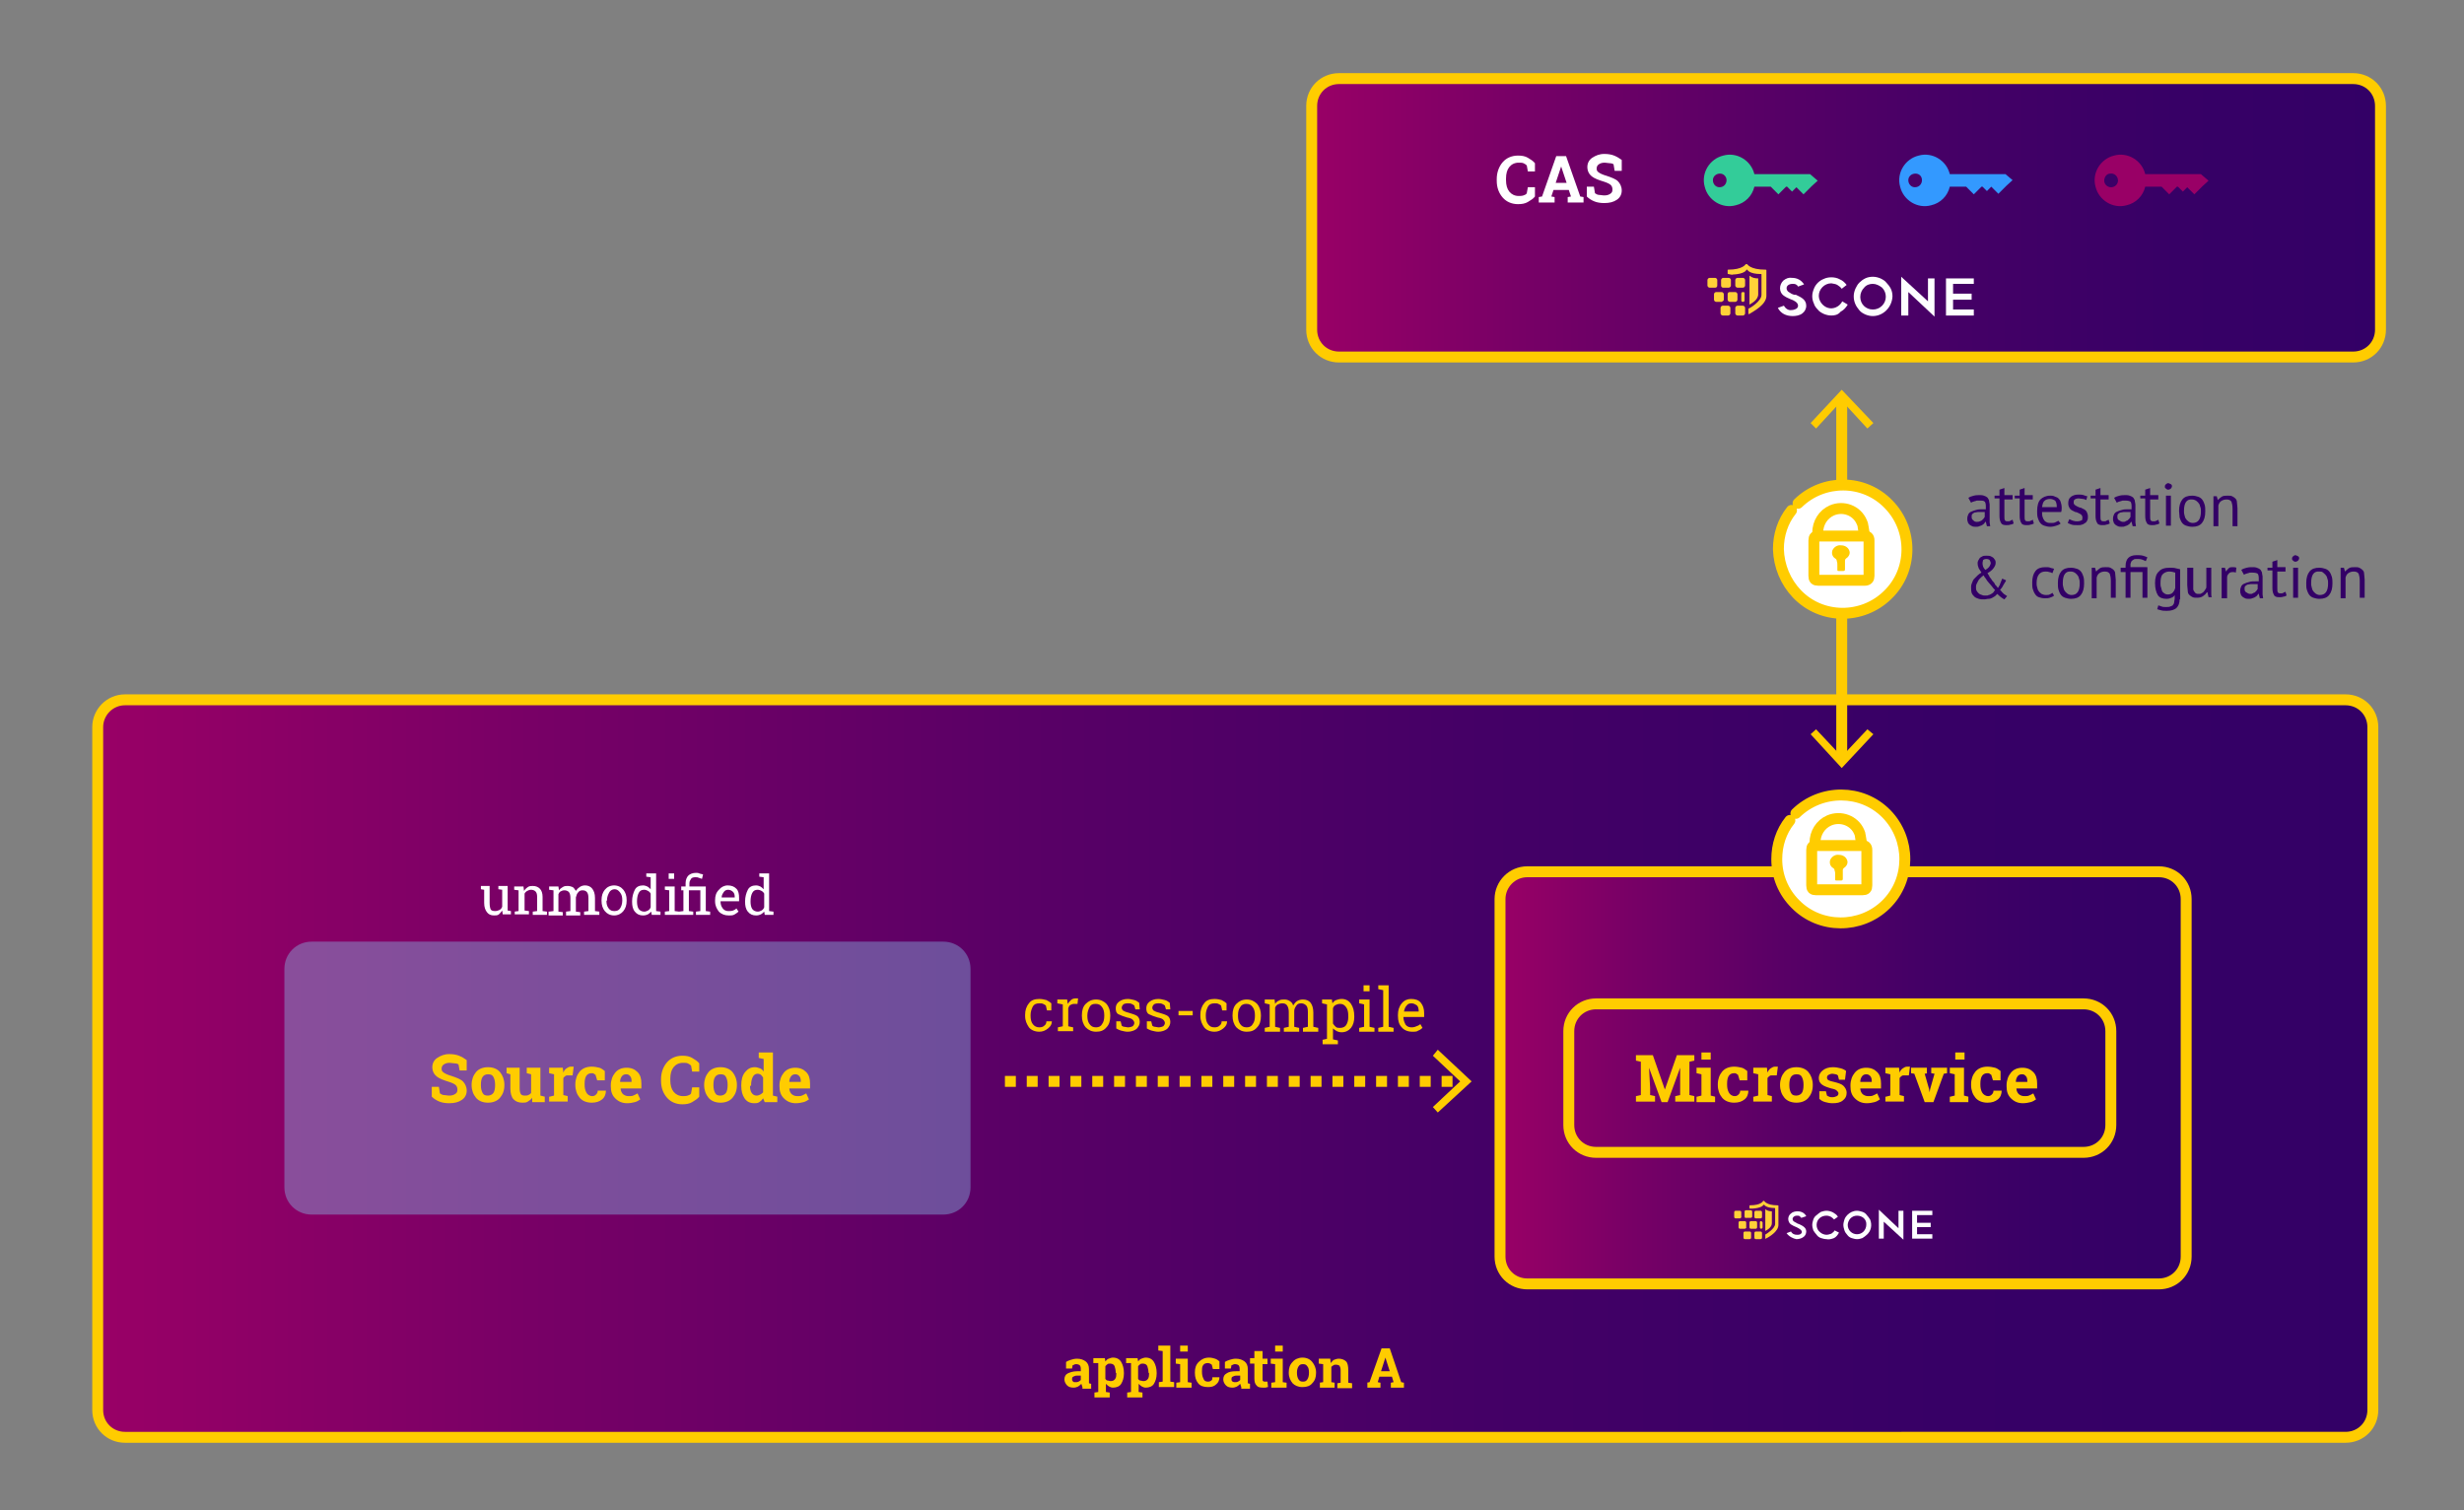 <?xml version="1.0" encoding="utf-8"?>
<!-- Generator: Adobe Illustrator 24.0.0, SVG Export Plug-In . SVG Version: 6.00 Build 0)  -->
<svg version="1.1" id="Ebene_1" xmlns="http://www.w3.org/2000/svg" xmlns:xlink="http://www.w3.org/1999/xlink" x="0px" y="0px"
	 viewBox="0 0 451.4 276.7" style="enable-background:new 0 0 451.4 276.7;" xml:space="preserve">
<rect x="0" y="0" width="451.4" height="276.7" fill="#808080" stroke="none"/>
<style type="text/css">
	.st0{fill:url(#SVGID_1_);stroke:#FFCC00;stroke-width:2;stroke-miterlimit:10;}
	.st1{fill:url(#SVGID_2_);}
	.st2{fill:none;stroke:#FFCC00;stroke-width:2;stroke-miterlimit:10;}
	.st3{enable-background:new    ;}
	.st4{fill:#FFCC00;}
	.st5{opacity:0.4;}
	.st6{fill:#86C2EB;}
	.st7{fill:#FFFFFF;stroke:#FFCC00;stroke-width:2;stroke-linecap:round;stroke-linejoin:round;}
	.st8{fill:none;stroke:#FFCC00;stroke-width:2;stroke-linecap:round;stroke-linejoin:round;}
	.st9{clip-path:url(#SVGID_4_);}
	.st10{clip-path:url(#SVGID_6_);}
	.st11{fill:#FFD138;}
	.st12{fill:#FDFEFF;}
	.st13{fill:#330066;}
	.st14{fill:none;stroke:#FFCC00;stroke-width:2;stroke-miterlimit:10;stroke-dasharray:2,2;}
	.st15{fill:#FFFFFF;}
	.st16{fill:url(#SVGID_7_);stroke:#FFCC00;stroke-width:2;stroke-miterlimit:10;}
	.st17{clip-path:url(#SVGID_9_);}
	.st18{clip-path:url(#SVGID_11_);}
	.st19{fill:#990066;}
	.st20{fill:#3399FF;}
	.st21{fill:#33CC99;}
</style>
<g id="Ebene_2_1_">
	
		<linearGradient id="SVGID_1_" gradientUnits="userSpaceOnUse" x1="17.91" y1="82.21" x2="434.68" y2="82.21" gradientTransform="matrix(1 0 0 -1 0 278)">
		<stop  offset="0" style="stop-color:#990066"/>
		<stop  offset="0.19" style="stop-color:#780066"/>
		<stop  offset="0.4" style="stop-color:#5A0066"/>
		<stop  offset="0.61" style="stop-color:#440066"/>
		<stop  offset="0.81" style="stop-color:#370066"/>
		<stop  offset="1" style="stop-color:#330066"/>
	</linearGradient>
	<path class="st0" d="M22.9,128.2h406.8c2.8,0,5,2.2,5,5v125.1c0,2.8-2.2,5-5,5H22.9c-2.8,0-5-2.2-5-5V133.2
		C17.9,130.5,20.1,128.2,22.9,128.2z"/>
	
		<linearGradient id="SVGID_2_" gradientUnits="userSpaceOnUse" x1="274.78" y1="80.52" x2="400.44" y2="80.52" gradientTransform="matrix(1 0 0 -1 0 278)">
		<stop  offset="0" style="stop-color:#990066"/>
		<stop  offset="0.19" style="stop-color:#780066"/>
		<stop  offset="0.4" style="stop-color:#5A0066"/>
		<stop  offset="0.61" style="stop-color:#440066"/>
		<stop  offset="0.81" style="stop-color:#370066"/>
		<stop  offset="1" style="stop-color:#330066"/>
	</linearGradient>
	<path class="st1" d="M279.8,159.7h115.7c2.8,0,5,2.2,5,5v65.5c0,2.8-2.2,5-5,5H279.8c-2.8,0-5-2.2-5-5v-65.5
		C274.8,162,277,159.7,279.8,159.7z"/>
	<path class="st2" d="M279.8,159.7h115.7c2.8,0,5,2.2,5,5v65.5c0,2.8-2.2,5-5,5H279.8c-2.8,0-5-2.2-5-5v-65.5
		C274.8,162,277,159.7,279.8,159.7z"/>
	<g class="st3">
		<path class="st4" d="M307.8,195.6L307.8,195.6l-2.3,6.3h-1.1l-2.3-6.3l0,0l0.2,3.7v1.3l0.9,0.2v1h-3.5v-1l0.9-0.2v-6.1l-0.9-0.2
			v-1h0.9h2.2l2.2,6.3h0l2.2-6.3h3.2v1l-0.9,0.2v6.1l0.9,0.2v1h-3.5v-1l0.9-0.2v-1.3L307.8,195.6z"/>
		<path class="st4" d="M310.9,200.9l0.8-0.2v-3.9l-0.9-0.2v-1h2.6v5.1l0.8,0.2v1h-3.4V200.9z M313.4,194.1h-1.7v-1.3h1.7V194.1z"/>
		<path class="st4" d="M317.8,200.8c0.3,0,0.5-0.1,0.7-0.3s0.3-0.4,0.3-0.7h1.5l0,0c0,0.6-0.2,1.2-0.7,1.6s-1.1,0.6-1.9,0.6
			c-0.9,0-1.7-0.3-2.2-0.9s-0.8-1.4-0.8-2.3v-0.2c0-0.9,0.3-1.7,0.8-2.3s1.3-0.9,2.2-0.9c0.5,0,1,0.1,1.4,0.2s0.7,0.4,1,0.6l0,1.7
			h-1.4l-0.3-1c-0.1-0.1-0.2-0.1-0.3-0.2s-0.3-0.1-0.4-0.1c-0.5,0-0.8,0.2-1,0.5s-0.3,0.8-0.3,1.4v0.2c0,0.6,0.1,1,0.3,1.4
			S317.3,200.8,317.8,200.8z"/>
	</g>
	<g class="st3">
		<path class="st4" d="M321.3,200.9l0.8-0.2v-3.9l-0.9-0.2v-1h2.5l0.1,0.9c0.1-0.3,0.3-0.6,0.6-0.8s0.5-0.3,0.8-0.3
			c0.1,0,0.2,0,0.3,0s0.2,0,0.2,0l-0.2,1.6l-0.7,0c-0.3,0-0.5,0-0.6,0.1s-0.3,0.2-0.4,0.4v3.1l0.8,0.2v1h-3.4V200.9z"/>
	</g>
	<g class="st3">
		<path class="st4" d="M326.1,198.7c0-0.9,0.3-1.7,0.8-2.3s1.3-0.9,2.2-0.9c0.9,0,1.7,0.3,2.2,0.9s0.8,1.4,0.8,2.3v0.1
			c0,1-0.3,1.7-0.8,2.3s-1.3,0.9-2.2,0.9c-0.9,0-1.7-0.3-2.2-0.9s-0.8-1.4-0.8-2.3V198.7z M327.8,198.8c0,0.6,0.1,1,0.3,1.4
			s0.5,0.5,1,0.5c0.4,0,0.8-0.2,1-0.5s0.3-0.8,0.3-1.4v-0.1c0-0.6-0.1-1-0.3-1.4s-0.5-0.5-1-0.5s-0.8,0.2-1,0.5s-0.3,0.8-0.3,1.4
			V198.8z"/>
		<path class="st4" d="M338,197.8h-1.1l-0.2-0.8c-0.1-0.1-0.3-0.2-0.4-0.2s-0.4-0.1-0.6-0.1c-0.3,0-0.5,0.1-0.7,0.2
			s-0.3,0.3-0.3,0.5c0,0.2,0.1,0.4,0.3,0.5s0.5,0.2,1,0.3c0.8,0.2,1.4,0.4,1.7,0.7s0.6,0.7,0.6,1.3c0,0.6-0.2,1-0.7,1.4
			s-1.1,0.5-1.9,0.5c-0.5,0-0.9-0.1-1.3-0.2s-0.8-0.3-1.1-0.6l0-1.4h1.2l0.2,0.8c0.1,0.1,0.2,0.1,0.4,0.2s0.4,0.1,0.6,0.1
			c0.3,0,0.6-0.1,0.8-0.2s0.3-0.3,0.3-0.5c0-0.2-0.1-0.3-0.3-0.5s-0.5-0.3-1-0.4c-0.7-0.2-1.3-0.4-1.7-0.7s-0.6-0.7-0.6-1.2
			c0-0.5,0.2-1,0.7-1.4s1.1-0.6,1.9-0.6c0.5,0,1,0.1,1.4,0.2s0.8,0.3,1,0.5L338,197.8z"/>
		<path class="st4" d="M342,202.1c-0.9,0-1.6-0.3-2.2-0.9s-0.8-1.3-0.8-2.2v-0.2c0-0.9,0.3-1.7,0.8-2.3s1.2-0.9,2.1-0.9
			c0.9,0,1.5,0.3,2,0.8s0.7,1.2,0.7,2.1v0.9h-3.8l0,0c0,0.4,0.2,0.8,0.4,1s0.6,0.4,1,0.4c0.4,0,0.7,0,0.9-0.1s0.5-0.2,0.8-0.4
			l0.5,1.1c-0.3,0.2-0.6,0.4-1,0.5S342.5,202.1,342,202.1z M341.9,196.8c-0.3,0-0.6,0.1-0.8,0.4s-0.3,0.6-0.3,1l0,0h2.1V198
			c0-0.4-0.1-0.7-0.3-0.9S342.2,196.8,341.9,196.8z"/>
	</g>
	<g class="st3">
		<path class="st4" d="M345.5,200.9l0.8-0.2v-3.9l-0.9-0.2v-1h2.5l0.1,0.9c0.1-0.3,0.3-0.6,0.6-0.8s0.5-0.3,0.8-0.3
			c0.1,0,0.2,0,0.3,0s0.2,0,0.2,0l-0.2,1.6l-0.7,0c-0.3,0-0.5,0-0.6,0.1s-0.3,0.2-0.4,0.4v3.1l0.8,0.2v1h-3.4V200.9z"/>
	</g>
	<g class="st3">
		<path class="st4" d="M353.2,196.6l-0.6,0.1l0.8,2.8l0.1,0.6h0l0.1-0.6l0.8-2.8l-0.6-0.1v-1h2.9v1l-0.6,0.1l-1.9,5.2h-1.6l-1.9-5.2
			l-0.6-0.1v-1h2.9V196.6z"/>
		<path class="st4" d="M357.3,200.9l0.8-0.2v-3.9l-0.9-0.2v-1h2.6v5.1l0.8,0.2v1h-3.4V200.9z M359.9,194.1h-1.7v-1.3h1.7V194.1z"/>
		<path class="st4" d="M364.2,200.8c0.3,0,0.5-0.1,0.7-0.3s0.3-0.4,0.3-0.7h1.5l0,0c0,0.6-0.2,1.2-0.7,1.6s-1.1,0.6-1.9,0.6
			c-0.9,0-1.7-0.3-2.2-0.9s-0.8-1.4-0.8-2.3v-0.2c0-0.9,0.3-1.7,0.8-2.3s1.3-0.9,2.2-0.9c0.5,0,1,0.1,1.4,0.2s0.7,0.4,1,0.6l0,1.7
			h-1.4l-0.3-1c-0.1-0.1-0.2-0.1-0.3-0.2s-0.3-0.1-0.4-0.1c-0.5,0-0.8,0.2-1,0.5s-0.3,0.8-0.3,1.4v0.2c0,0.6,0.1,1,0.3,1.4
			S363.8,200.8,364.2,200.8z"/>
		<path class="st4" d="M370.6,202.1c-0.9,0-1.6-0.3-2.2-0.9s-0.8-1.3-0.8-2.2v-0.2c0-0.9,0.3-1.7,0.8-2.3s1.2-0.9,2.1-0.9
			c0.9,0,1.5,0.3,2,0.8s0.7,1.2,0.7,2.1v0.9h-3.8l0,0c0,0.4,0.2,0.8,0.4,1s0.6,0.4,1,0.4c0.4,0,0.7,0,0.9-0.1s0.5-0.2,0.8-0.4
			l0.5,1.1c-0.3,0.2-0.6,0.4-1,0.5S371.1,202.1,370.6,202.1z M370.4,196.8c-0.3,0-0.6,0.1-0.8,0.4s-0.3,0.6-0.3,1l0,0h2.1V198
			c0-0.4-0.1-0.7-0.3-0.9S370.8,196.8,370.4,196.8z"/>
	</g>
	<g class="st5">
		<path class="st6" d="M57.1,172.5h115.7c2.8,0,5,2.2,5,5v40c0,2.8-2.2,5-5,5H57.1c-2.8,0-5-2.2-5-5v-40
			C52.1,174.7,54.3,172.5,57.1,172.5z"/>
	</g>
	<g class="st3">
		<path class="st4" d="M85.5,196.1h-1.3L84,195c-0.1-0.1-0.4-0.2-0.7-0.2s-0.6-0.1-0.9-0.1c-0.5,0-0.8,0.1-1.1,0.3s-0.4,0.5-0.4,0.8
			c0,0.3,0.1,0.5,0.4,0.7s0.7,0.4,1.4,0.6c0.9,0.3,1.7,0.6,2.1,1s0.7,1,0.7,1.7c0,0.7-0.3,1.3-0.9,1.7s-1.3,0.6-2.3,0.6
			c-0.7,0-1.3-0.1-1.8-0.3s-1-0.5-1.4-0.9v-1.8h1.3l0.2,1.2c0.2,0.1,0.4,0.3,0.7,0.3s0.6,0.1,1,0.1c0.5,0,0.8-0.1,1.1-0.3
			s0.4-0.4,0.4-0.8c0-0.3-0.1-0.6-0.3-0.8s-0.6-0.4-1.2-0.6c-1-0.3-1.8-0.6-2.3-1s-0.8-1-0.8-1.7c0-0.7,0.3-1.3,0.9-1.7
			s1.3-0.7,2.2-0.7c0.7,0,1.3,0.1,1.8,0.3s1,0.5,1.4,0.8V196.1z"/>
		<path class="st4" d="M86.4,198.7c0-0.9,0.3-1.7,0.8-2.3s1.3-0.9,2.2-0.9c0.9,0,1.7,0.3,2.2,0.9s0.8,1.4,0.8,2.3v0.1
			c0,1-0.3,1.7-0.8,2.3s-1.3,0.9-2.2,0.9c-0.9,0-1.7-0.3-2.2-0.9s-0.8-1.4-0.8-2.3V198.7z M88.1,198.8c0,0.6,0.1,1,0.3,1.4
			s0.5,0.5,1,0.5c0.4,0,0.8-0.2,1-0.5s0.3-0.8,0.3-1.4v-0.1c0-0.6-0.1-1-0.3-1.4s-0.5-0.5-1-0.5s-0.8,0.2-1,0.5s-0.3,0.8-0.3,1.4
			V198.8z"/>
		<path class="st4" d="M97.5,201.1c-0.2,0.3-0.5,0.5-0.8,0.7s-0.6,0.2-1,0.2c-0.7,0-1.2-0.2-1.6-0.6s-0.6-1.1-0.6-2v-2.6l-0.7-0.2
			v-1h0.7h1.7v3.8c0,0.5,0.1,0.8,0.2,1s0.4,0.3,0.7,0.3c0.3,0,0.5,0,0.7-0.1s0.4-0.2,0.5-0.4v-3.4l-0.8-0.2v-1h0.8h1.7v5.1l0.8,0.2
			v1h-2.3L97.5,201.1z"/>
	</g>
	<g class="st3">
		<path class="st4" d="M100.7,200.9l0.8-0.2v-3.9l-0.9-0.2v-1h2.5l0.1,0.9c0.1-0.3,0.3-0.6,0.6-0.8s0.5-0.3,0.8-0.3
			c0.1,0,0.2,0,0.3,0s0.2,0,0.2,0l-0.2,1.6l-0.7,0c-0.3,0-0.5,0-0.6,0.1s-0.3,0.2-0.4,0.4v3.1l0.8,0.2v1h-3.4V200.9z"/>
	</g>
	<g class="st3">
		<path class="st4" d="M108.5,200.8c0.3,0,0.5-0.1,0.7-0.3s0.3-0.4,0.3-0.7h1.5l0,0c0,0.6-0.2,1.2-0.7,1.6s-1.1,0.6-1.9,0.6
			c-0.9,0-1.7-0.3-2.2-0.9s-0.8-1.4-0.8-2.3v-0.2c0-0.9,0.3-1.7,0.8-2.3s1.3-0.9,2.2-0.9c0.5,0,1,0.1,1.4,0.2s0.7,0.4,1,0.6l0,1.7
			h-1.4l-0.3-1c-0.1-0.1-0.2-0.1-0.3-0.2s-0.3-0.1-0.4-0.1c-0.5,0-0.8,0.2-1,0.5s-0.3,0.8-0.3,1.4v0.2c0,0.6,0.1,1,0.3,1.4
			S108,200.8,108.5,200.8z"/>
		<path class="st4" d="M114.9,202.1c-0.9,0-1.6-0.3-2.2-0.9s-0.8-1.3-0.8-2.2v-0.2c0-0.9,0.3-1.7,0.8-2.3s1.2-0.9,2.1-0.9
			c0.9,0,1.5,0.3,2,0.8s0.7,1.2,0.7,2.1v0.9h-3.8l0,0c0,0.4,0.2,0.8,0.4,1s0.6,0.4,1,0.4c0.4,0,0.7,0,0.9-0.1s0.5-0.2,0.8-0.4
			l0.5,1.1c-0.3,0.2-0.6,0.4-1,0.5S115.4,202.1,114.9,202.1z M114.7,196.8c-0.3,0-0.6,0.1-0.8,0.4s-0.3,0.6-0.3,1l0,0h2.1V198
			c0-0.4-0.1-0.7-0.3-0.9S115.1,196.8,114.7,196.8z"/>
		<path class="st4" d="M128.1,196.3h-1.3l-0.2-1.1c-0.2-0.2-0.4-0.3-0.6-0.4s-0.6-0.1-0.9-0.1c-0.7,0-1.3,0.3-1.7,0.8
			s-0.6,1.2-0.6,2.1v0.3c0,0.9,0.2,1.6,0.6,2.1s1,0.8,1.7,0.8c0.3,0,0.6,0,0.9-0.1s0.5-0.2,0.6-0.4l0.2-1.1h1.3v1.7
			c-0.3,0.4-0.8,0.7-1.3,1s-1.1,0.4-1.8,0.4c-1.1,0-2.1-0.4-2.8-1.2s-1.1-1.8-1.1-3.1v-0.3c0-1.2,0.4-2.3,1.1-3.1s1.7-1.2,2.8-1.2
			c0.7,0,1.3,0.1,1.8,0.4s1,0.6,1.3,1V196.3z"/>
		<path class="st4" d="M129,198.7c0-0.9,0.3-1.7,0.8-2.3s1.3-0.9,2.2-0.9c0.9,0,1.7,0.3,2.2,0.9s0.8,1.4,0.8,2.3v0.1
			c0,1-0.3,1.7-0.8,2.3s-1.3,0.9-2.2,0.9c-0.9,0-1.7-0.3-2.2-0.9s-0.8-1.4-0.8-2.3V198.7z M130.7,198.8c0,0.6,0.1,1,0.3,1.4
			s0.5,0.5,1,0.5c0.4,0,0.8-0.2,1-0.5s0.3-0.8,0.3-1.4v-0.1c0-0.6-0.1-1-0.3-1.4s-0.5-0.5-1-0.5s-0.8,0.2-1,0.5s-0.3,0.8-0.3,1.4
			V198.8z"/>
		<path class="st4" d="M139.8,201.2c-0.2,0.3-0.4,0.5-0.7,0.7s-0.6,0.2-0.9,0.2c-0.8,0-1.4-0.3-1.8-0.9s-0.6-1.3-0.6-2.3v-0.1
			c0-1,0.2-1.8,0.7-2.4s1-0.9,1.8-0.9c0.3,0,0.6,0.1,0.9,0.2s0.5,0.3,0.7,0.6V194l-0.9-0.2v-1h0.9h1.7v7.9l0.8,0.2v1h-2.3
			L139.8,201.2z M137.4,198.9c0,0.6,0.1,1,0.3,1.3s0.5,0.5,0.9,0.5c0.3,0,0.5-0.1,0.7-0.2s0.3-0.2,0.5-0.4v-2.7
			c-0.1-0.2-0.3-0.4-0.4-0.5s-0.4-0.2-0.6-0.2c-0.4,0-0.7,0.2-0.9,0.6s-0.3,0.9-0.3,1.5V198.9z"/>
		<path class="st4" d="M145.8,202.1c-0.9,0-1.6-0.3-2.2-0.9s-0.8-1.3-0.8-2.2v-0.2c0-0.9,0.3-1.7,0.8-2.3s1.2-0.9,2.1-0.9
			c0.9,0,1.5,0.3,2,0.8s0.7,1.2,0.7,2.1v0.9h-3.8l0,0c0,0.4,0.2,0.8,0.4,1s0.6,0.4,1,0.4c0.4,0,0.7,0,0.9-0.1s0.5-0.2,0.8-0.4
			l0.5,1.1c-0.3,0.2-0.6,0.4-1,0.5S146.3,202.1,145.8,202.1z M145.7,196.8c-0.3,0-0.6,0.1-0.8,0.4s-0.3,0.6-0.3,1l0,0h2.1V198
			c0-0.4-0.1-0.7-0.3-0.9S146,196.8,145.7,196.8z"/>
	</g>
	<path class="st7" d="M329,149c4.6-4.5,12.1-4.5,16.6,0.1c4.5,4.6,4.5,12.1-0.1,16.6c-4.6,4.5-12.1,4.5-16.6-0.1
		c-2.2-2.2-3.4-5.1-3.4-8.2c0-2.6,0.8-5.1,2.4-7.1"/>
	<path class="st8" d="M336.9,163h-4.2c-0.6,0-0.8-0.2-0.8-0.8v-6.5c0-0.6,0.2-0.8,0.8-0.8h8.5c0.5,0,0.8,0.2,0.8,0.8v6.5
		c0,0.6-0.2,0.8-0.8,0.8C339.7,163,338.3,163,336.9,163z"/>
	<path class="st8" d="M332.5,154.4c0-1.8,1-3.4,2.6-4.1c2.1-0.9,4.6,0,5.5,2.1c0.1,0.2,0.2,0.5,0.2,0.7c0.1,0.4,0.1,0.8,0.2,1.2"/>
	<path class="st4" d="M336.2,160.2L336.2,160.2v0.9c0,0.2,0.1,0.2,0.3,0.2h0.8c0.2,0,0.3-0.1,0.3-0.3v-1.6c0-0.2,0.1-0.3,0.2-0.4
		c0.5-0.3,0.8-0.9,0.6-1.4c-0.2-0.6-0.8-1-1.5-1c-0.7-0.1-1.3,0.3-1.6,0.9c-0.2,0.6,0,1.2,0.5,1.5c0.2,0.1,0.3,0.3,0.3,0.5
		C336.2,159.7,336.2,160,336.2,160.2z"/>
	<g id="Scone_logo_white">
		<g>
			<defs>
				<rect id="SVGID_3_" x="317.7" y="220" width="36.3" height="7.1"/>
			</defs>
			<clipPath id="SVGID_4_">
				<use xlink:href="#SVGID_3_"  style="overflow:visible;"/>
			</clipPath>
			<g class="st9">
				<g>
					<defs>
						<rect id="SVGID_5_" x="317.7" y="220" width="36.3" height="7.1"/>
					</defs>
					<clipPath id="SVGID_6_">
						<use xlink:href="#SVGID_5_"  style="overflow:visible;"/>
					</clipPath>
					<g class="st10">
						<path class="st11" d="M322.5,221.8h-0.8c-0.2,0-0.3,0.1-0.3,0.3c0,0,0,0,0,0v0.8c0,0.2,0.1,0.3,0.3,0.3c0,0,0,0,0,0h0.8
							c0.2,0,0.3-0.1,0.3-0.3l0,0v-0.8C322.8,221.9,322.7,221.8,322.5,221.8C322.5,221.8,322.5,221.8,322.5,221.8 M319.9,223.1h0.8
							c0.2,0,0.3-0.1,0.3-0.3l0,0v-0.8c0-0.2-0.1-0.3-0.3-0.3c0,0,0,0,0,0h-0.8c-0.2,0-0.3,0.1-0.3,0.3v0.8
							C319.6,223,319.7,223.2,319.9,223.1 M319,222.9v-0.8c0-0.2-0.1-0.3-0.3-0.3c0,0,0,0,0,0H318c-0.2,0-0.3,0.1-0.3,0.3
							c0,0,0,0,0,0v0.8c0,0.2,0.1,0.3,0.3,0.3l0,0h0.8C318.9,223.1,319.1,223,319,222.9L319,222.9 M322.6,223.7
							c-0.1,0-0.2,0.1-0.2,0.2v0.9c0,0.1,0,0.2,0.2,0.3c0.1,0,0.2,0,0.3-0.2c0,0,0-0.1,0-0.1v-0.9
							C322.8,223.8,322.7,223.7,322.6,223.7C322.6,223.7,322.6,223.7,322.6,223.7 M320.5,224v0.8c0,0.2,0.1,0.3,0.3,0.3h0.8
							c0.2,0,0.3-0.1,0.3-0.3V224c0-0.2-0.1-0.3-0.3-0.3l0,0h-0.8C320.6,223.7,320.5,223.8,320.5,224C320.5,224,320.5,224,320.5,224
							 M319.9,224.8V224c0-0.2-0.1-0.3-0.3-0.3l0,0h-0.8c-0.2,0-0.3,0.1-0.3,0.3v0.8c0,0.2,0.1,0.3,0.3,0.3h0.8
							C319.8,225.1,320,224.9,319.9,224.8 M322.5,225.6h-0.8c-0.2,0-0.3,0.1-0.3,0.3c0,0,0,0,0,0v0.8c0,0.2,0.1,0.3,0.3,0.3
							c0,0,0,0,0,0h0.8c0.2,0,0.3-0.1,0.3-0.3l0,0v-0.8C322.8,225.7,322.7,225.6,322.5,225.6L322.5,225.6 M320.5,225.6h-0.8
							c-0.2,0-0.3,0.1-0.3,0.3l0,0v0.8c0,0.2,0.1,0.3,0.3,0.3l0,0h0.8c0.2,0,0.3-0.1,0.3-0.3l0,0v-0.8
							C320.8,225.7,320.7,225.6,320.5,225.6L320.5,225.6"/>
						<path class="st11" d="M323.4,221.5c0.3,0.3,0.8,0.4,1.2,0.4c0,0,0,0,0,0.1v2.1c0,0.8-1,1.3-1.2,1.4l0,0L323.4,221.5
							L323.4,221.5"/>
						<path class="st11" d="M321.1,221.4c1.6-0.1,1.9-0.6,1.9-0.6c0,0,0,0,0.1-0.1c0,0,0.1,0,0.1,0s0.3,0.6,1.9,0.6
							c0,0,0.1,0,0.1,0.1v2.8c0,0.9-1.7,1.9-1.7,1.9s-0.1,0-0.1,0.1v0.7c0,0,0.1,0.1,0.1,0c0.6-0.3,2.3-1.3,2.3-2.5v-3.5
							c0-0.1-0.1-0.1-0.2-0.1c-2,0-2.4-0.8-2.4-0.8s-0.1,0-0.1,0s-0.1,0-0.1,0s-0.3,0.8-2.4,0.8c-0.1,0-0.1,0-0.1,0.1v0.4
							c0,0,0,0.1,0.1,0.1L321.1,221.4"/>
						<path class="st12" d="M327.3,225.9l0.8-0.3c0.2,0.4,0.6,0.6,1.1,0.6c0.2,0,0.4,0,0.6-0.1c0.2-0.1,0.3-0.3,0.3-0.4
							c0-0.4-0.6-0.7-1-0.9l0,0c-0.3-0.1-0.7-0.3-1-0.5c-0.3-0.2-0.5-0.6-0.5-1c0-0.4,0.2-0.8,0.5-1c0.3-0.3,0.8-0.4,1.2-0.4
							c0.7,0,1.3,0.3,1.6,0.9l-0.9,0.3c-0.1-0.1-0.2-0.2-0.3-0.3c-0.1-0.1-0.3-0.1-0.5-0.1c-0.5,0-0.8,0.3-0.8,0.6
							c0,0.2,0.1,0.4,0.3,0.5c0.2,0.1,0.5,0.3,0.7,0.4h0.1c0.6,0.3,1.4,0.6,1.4,1.4c0,0.4-0.2,0.8-0.5,1c-0.4,0.3-0.9,0.4-1.3,0.4
							C328.5,226.9,327.7,226.5,327.3,225.9"/>
						<path class="st12" d="M334.6,227c-0.3,0-0.7-0.1-1-0.2c-0.3-0.1-0.6-0.3-0.8-0.6c-0.2-0.2-0.4-0.5-0.6-0.8
							c-0.1-0.3-0.2-0.7-0.2-1c0-0.3,0.1-0.7,0.2-1c0.1-0.3,0.3-0.6,0.6-0.8c0.2-0.2,0.5-0.4,0.8-0.6c0.3-0.1,0.7-0.2,1-0.2
							c0.4,0,0.8,0.1,1.2,0.3c0.3,0.2,0.7,0.4,0.9,0.8l-0.7,0.5c-0.2-0.2-0.4-0.4-0.6-0.5c-0.2-0.1-0.5-0.2-0.8-0.2
							c-1,0-1.8,0.7-1.8,1.7c0,0.5,0.2,1,0.6,1.3c0.3,0.3,0.8,0.5,1.2,0.5c0.3,0,0.6-0.1,0.9-0.2c0.3-0.2,0.5-0.4,0.6-0.6l0.8,0.4
							c-0.2,0.4-0.5,0.8-0.9,1C335.5,227,335,227.1,334.6,227"/>
						<path class="st12" d="M340.2,227c-0.3,0-0.7-0.1-1-0.2c-0.3-0.1-0.6-0.3-0.8-0.6c-0.2-0.2-0.4-0.5-0.5-0.8
							c-0.1-0.3-0.2-0.7-0.2-1c0-0.3,0.1-0.7,0.2-1c0.1-0.3,0.3-0.6,0.5-0.8c0.5-0.5,1.1-0.8,1.8-0.8c0.3,0,0.7,0.1,1,0.2
							c0.3,0.1,0.6,0.3,0.8,0.6c0.2,0.2,0.4,0.5,0.6,0.8c0.4,1,0.2,2.1-0.6,2.8c-0.2,0.2-0.5,0.4-0.8,0.6
							C340.9,226.9,340.6,227,340.2,227 M340.2,222.7c-0.5,0-0.9,0.2-1.2,0.5c-0.3,0.3-0.5,0.8-0.5,1.2c0,1,0.8,1.7,1.7,1.7
							c0.5,0,0.9-0.2,1.2-0.5c0.3-0.3,0.5-0.8,0.5-1.2C342,223.4,341.2,222.7,340.2,222.7"/>
						<polygon class="st12" points="348.7,221.8 348.7,227.1 345.1,223.8 345.1,226.9 344.2,226.9 344.2,221.6 347.8,225 
							347.8,221.8 						"/>
						<polygon class="st12" points="351.2,222.6 351.2,224 353.7,224 353.7,224.8 351.2,224.8 351.2,226.1 354,226.1 354,226.9 
							350.3,226.9 350.3,221.8 354,221.8 354,222.6 351.2,222.6 						"/>
					</g>
				</g>
			</g>
		</g>
	</g>
	<g class="st3">
		<path class="st4" d="M198.3,254.1c0-0.1-0.1-0.2-0.1-0.3c0-0.1-0.1-0.2-0.1-0.3c-0.2,0.2-0.4,0.4-0.6,0.5s-0.5,0.2-0.8,0.2
			c-0.5,0-0.9-0.1-1.2-0.4c-0.3-0.3-0.5-0.7-0.5-1.1c0-0.5,0.2-0.9,0.6-1.1s1-0.4,1.7-0.4h0.7v-0.5c0-0.3-0.1-0.5-0.2-0.6
			s-0.4-0.2-0.6-0.2c-0.2,0-0.3,0-0.4,0.1c-0.1,0-0.2,0.1-0.3,0.1l-0.1,0.6h-1.1l0-1.2c0.3-0.2,0.6-0.3,0.9-0.4s0.7-0.2,1.1-0.2
			c0.7,0,1.2,0.2,1.6,0.5c0.4,0.3,0.6,0.8,0.6,1.4v2.2c0,0.1,0,0.2,0,0.2s0,0.1,0,0.2l0.4,0.1v0.9H198.3z M197,253.2
			c0.2,0,0.4,0,0.6-0.1c0.2-0.1,0.3-0.2,0.4-0.3v-0.8h-0.7c-0.3,0-0.5,0.1-0.7,0.2c-0.2,0.1-0.2,0.3-0.2,0.5c0,0.2,0.1,0.3,0.2,0.4
			S196.8,253.2,197,253.2z"/>
		<path class="st4" d="M200.3,249.7v-0.9h2.1l0.1,0.6c0.2-0.2,0.3-0.4,0.6-0.5s0.5-0.2,0.8-0.2c0.7,0,1.2,0.3,1.5,0.8s0.5,1.2,0.5,2
			v0.1c0,0.8-0.2,1.4-0.5,1.9s-0.9,0.7-1.5,0.7c-0.3,0-0.5-0.1-0.7-0.2c-0.2-0.1-0.4-0.3-0.6-0.5v1.5l0.7,0.1v0.9h-2.8v-0.9l0.7-0.1
			v-5.3L200.3,249.7z M204.4,251.5c0-0.5-0.1-0.9-0.2-1.2s-0.4-0.5-0.8-0.5c-0.2,0-0.4,0-0.5,0.1s-0.3,0.2-0.4,0.4v2.3
			c0.1,0.1,0.2,0.3,0.4,0.3s0.3,0.1,0.6,0.1c0.3,0,0.6-0.1,0.8-0.4s0.2-0.6,0.2-1.1V251.5z"/>
	</g>
	<g class="st3">
		<path class="st4" d="M206.3,249.7v-0.9h2.1l0.1,0.6c0.2-0.2,0.3-0.4,0.6-0.5s0.5-0.2,0.8-0.2c0.7,0,1.2,0.3,1.5,0.8s0.5,1.2,0.5,2
			v0.1c0,0.8-0.2,1.4-0.5,1.9s-0.9,0.7-1.5,0.7c-0.3,0-0.5-0.1-0.7-0.2c-0.2-0.1-0.4-0.3-0.6-0.5v1.5l0.7,0.1v0.9h-2.8v-0.9l0.7-0.1
			v-5.3L206.3,249.7z M210.4,251.5c0-0.5-0.1-0.9-0.2-1.2s-0.4-0.5-0.8-0.5c-0.2,0-0.4,0-0.5,0.1s-0.3,0.2-0.4,0.4v2.3
			c0.1,0.1,0.2,0.3,0.4,0.3s0.3,0.1,0.6,0.1c0.3,0,0.6-0.1,0.8-0.4s0.2-0.6,0.2-1.1V251.5z"/>
	</g>
	<g class="st3">
		<path class="st4" d="M212.2,247.4v-0.9h2.2v6.6l0.7,0.1v0.9h-2.8v-0.9l0.7-0.1v-5.6L212.2,247.4z"/>
		<path class="st4" d="M215.5,253.3l0.7-0.1v-3.3l-0.8-0.1v-0.9h2.2v4.3l0.7,0.1v0.9h-2.8V253.3z M217.6,247.6h-1.4v-1.1h1.4V247.6z
			"/>
		<path class="st4" d="M221.3,253.1c0.3,0,0.5-0.1,0.6-0.2c0.2-0.1,0.2-0.3,0.2-0.6h1.3l0,0c0,0.5-0.2,1-0.6,1.3
			c-0.4,0.4-0.9,0.5-1.5,0.5c-0.8,0-1.4-0.2-1.8-0.7s-0.6-1.1-0.6-1.9v-0.1c0-0.8,0.2-1.4,0.7-1.9s1.1-0.8,1.9-0.8
			c0.4,0,0.8,0.1,1.1,0.2s0.6,0.3,0.8,0.5l0,1.4h-1.2l-0.2-0.8c-0.1-0.1-0.2-0.1-0.3-0.2c-0.1,0-0.2-0.1-0.4-0.1
			c-0.4,0-0.7,0.1-0.9,0.4s-0.2,0.7-0.2,1.1v0.1c0,0.5,0.1,0.9,0.2,1.1C220.6,253,220.9,253.1,221.3,253.1z"/>
	</g>
	<g class="st3">
		<path class="st4" d="M227.4,254.1c0-0.1-0.1-0.2-0.1-0.3c0-0.1-0.1-0.2-0.1-0.3c-0.2,0.2-0.4,0.4-0.6,0.5
			c-0.2,0.1-0.5,0.2-0.8,0.2c-0.5,0-0.9-0.1-1.2-0.4c-0.3-0.3-0.5-0.7-0.5-1.1c0-0.5,0.2-0.9,0.6-1.1c0.4-0.3,1-0.4,1.7-0.4h0.7
			v-0.5c0-0.3-0.1-0.5-0.2-0.6s-0.4-0.2-0.6-0.2c-0.2,0-0.3,0-0.4,0.1c-0.1,0-0.2,0.1-0.3,0.1l-0.1,0.6h-1.1l0-1.2
			c0.3-0.2,0.6-0.3,0.9-0.4s0.7-0.2,1.1-0.2c0.7,0,1.2,0.2,1.6,0.5c0.4,0.3,0.6,0.8,0.6,1.4v2.2c0,0.1,0,0.2,0,0.2
			c0,0.1,0,0.1,0,0.2l0.4,0.1v0.9H227.4z M226.2,253.2c0.2,0,0.4,0,0.6-0.1c0.2-0.1,0.3-0.2,0.4-0.3v-0.8h-0.7
			c-0.3,0-0.5,0.1-0.7,0.2c-0.2,0.1-0.2,0.3-0.2,0.5c0,0.2,0.1,0.3,0.2,0.4C225.8,253.1,226,253.2,226.2,253.2z"/>
	</g>
	<g class="st3">
		<path class="st4" d="M231.3,247.6v1.3h0.9v1h-0.9v2.7c0,0.2,0,0.4,0.1,0.4c0.1,0.1,0.2,0.1,0.3,0.1c0.1,0,0.2,0,0.3,0
			c0.1,0,0.2,0,0.2,0l0.1,1c-0.2,0-0.3,0.1-0.5,0.1c-0.2,0-0.3,0-0.5,0c-0.5,0-0.9-0.1-1.1-0.4c-0.3-0.3-0.4-0.7-0.4-1.3v-2.7h-0.8
			v-1h0.8v-1.3H231.3z"/>
		<path class="st4" d="M232.9,253.3l0.7-0.1v-3.3l-0.8-0.1v-0.9h2.2v4.3l0.7,0.1v0.9h-2.8V253.3z M235,247.6h-1.4v-1.1h1.4V247.6z"
			/>
		<path class="st4" d="M236.1,251.4c0-0.8,0.2-1.4,0.7-1.9c0.4-0.5,1.1-0.8,1.8-0.8c0.8,0,1.4,0.3,1.8,0.8c0.4,0.5,0.7,1.1,0.7,1.9
			v0.1c0,0.8-0.2,1.4-0.7,1.9c-0.4,0.5-1,0.7-1.8,0.7c-0.8,0-1.4-0.3-1.8-0.7c-0.4-0.5-0.7-1.1-0.7-1.9V251.4z M237.6,251.5
			c0,0.5,0.1,0.9,0.3,1.2c0.2,0.3,0.4,0.4,0.8,0.4c0.4,0,0.6-0.1,0.8-0.4s0.3-0.7,0.3-1.2v-0.1c0-0.5-0.1-0.9-0.3-1.1
			c-0.2-0.3-0.4-0.4-0.8-0.4s-0.6,0.1-0.8,0.4c-0.2,0.3-0.3,0.7-0.3,1.1V251.5z"/>
		<path class="st4" d="M241.7,253.3l0.7-0.1v-3.3l-0.8-0.1v-0.9h2.1l0.1,0.8c0.2-0.3,0.4-0.5,0.6-0.6c0.3-0.1,0.5-0.2,0.9-0.2
			c0.5,0,1,0.2,1.3,0.5c0.3,0.3,0.4,0.9,0.4,1.6v2.3l0.7,0.1v0.9h-2.7v-0.9l0.6-0.1v-2.3c0-0.4-0.1-0.6-0.2-0.8
			c-0.1-0.1-0.4-0.2-0.6-0.2c-0.2,0-0.4,0-0.5,0.1c-0.2,0.1-0.3,0.2-0.4,0.3v2.8l0.6,0.1v0.9h-2.7V253.3z"/>
		<path class="st4" d="M250.4,253.3l0.5-0.1l2.2-6.2h1.5l2.1,6.2l0.5,0.1v0.9h-2.4v-0.9l0.5-0.1l-0.3-1h-2.3l-0.3,1l0.5,0.1v0.9
			h-2.4V253.3z M253,251.2h1.6l-0.8-2.5h0L253,251.2z"/>
	</g>
	<g class="st3">
		<path class="st13" d="M360.6,91.2c0.3-0.2,0.6-0.3,1-0.4s0.8-0.1,1.2-0.1c0.4,0,0.7,0.1,0.9,0.2c0.2,0.1,0.4,0.2,0.5,0.4
			s0.2,0.3,0.2,0.5c0,0.2,0.1,0.4,0.1,0.6c0,0.4,0,0.9,0,1.3c0,0.4,0,0.8,0,1.2c0,0.3,0,0.5,0,0.8c0,0.2,0.1,0.5,0.1,0.7h-0.6
			l-0.2-0.8h-0.1c-0.1,0.1-0.1,0.2-0.2,0.3c-0.1,0.1-0.2,0.2-0.4,0.3c-0.1,0.1-0.3,0.1-0.5,0.2c-0.2,0.1-0.4,0.1-0.6,0.1
			c-0.2,0-0.5,0-0.7-0.1c-0.2-0.1-0.4-0.2-0.5-0.3c-0.1-0.1-0.3-0.3-0.3-0.5c-0.1-0.2-0.1-0.4-0.1-0.6c0-0.3,0.1-0.6,0.2-0.8
			c0.1-0.2,0.3-0.4,0.6-0.5c0.2-0.1,0.5-0.2,0.9-0.3c0.3-0.1,0.7-0.1,1.1-0.1c0.1,0,0.2,0,0.3,0s0.2,0,0.3,0c0-0.2,0-0.4,0-0.6
			c0-0.4-0.1-0.7-0.2-0.8c-0.2-0.2-0.5-0.2-0.9-0.2c-0.1,0-0.3,0-0.4,0c-0.1,0-0.3,0-0.4,0.1c-0.2,0-0.3,0.1-0.4,0.1
			s-0.3,0.1-0.4,0.2L360.6,91.2z M362.1,95.6c0.2,0,0.4,0,0.6-0.1c0.2-0.1,0.3-0.1,0.4-0.2c0.1-0.1,0.2-0.2,0.3-0.3s0.1-0.2,0.2-0.3
			v-0.9c-0.1,0-0.2,0-0.3,0s-0.2,0-0.3,0c-0.2,0-0.4,0-0.7,0c-0.2,0-0.4,0.1-0.6,0.1c-0.2,0.1-0.3,0.2-0.4,0.3s-0.1,0.3-0.1,0.5
			c0,0.3,0.1,0.5,0.3,0.6C361.6,95.5,361.9,95.6,362.1,95.6z"/>
		<path class="st13" d="M365.4,90.8h0.9v-1.1l0.9-0.3v1.3h1.5v0.8h-1.5v3c0,0.4,0,0.7,0.1,0.8c0.1,0.2,0.3,0.2,0.5,0.2
			c0.2,0,0.4,0,0.5-0.1s0.3-0.1,0.4-0.2l0.2,0.7c-0.2,0.1-0.4,0.2-0.6,0.2c-0.2,0.1-0.5,0.1-0.8,0.1c-0.4,0-0.8-0.1-0.9-0.4
			c-0.2-0.3-0.3-0.7-0.3-1.3v-3.2h-0.9V90.8z"/>
	</g>
	<g class="st3">
		<path class="st13" d="M369.1,90.8h0.9v-1.1l0.9-0.3v1.3h1.5v0.8h-1.5v3c0,0.4,0,0.7,0.1,0.8c0.1,0.2,0.3,0.2,0.5,0.2
			c0.2,0,0.4,0,0.5-0.1c0.1,0,0.3-0.1,0.4-0.2l0.2,0.7c-0.2,0.1-0.4,0.2-0.6,0.2c-0.2,0.1-0.5,0.1-0.8,0.1c-0.4,0-0.8-0.1-0.9-0.4
			c-0.2-0.3-0.3-0.7-0.3-1.3v-3.2h-0.9V90.8z"/>
	</g>
	<g class="st3">
		<path class="st13" d="M377.5,95.9c-0.2,0.2-0.5,0.3-0.8,0.4c-0.3,0.1-0.7,0.2-1.1,0.2c-0.4,0-0.8-0.1-1.1-0.2s-0.6-0.3-0.8-0.6
			c-0.2-0.3-0.3-0.6-0.4-0.9c-0.1-0.4-0.1-0.7-0.1-1.2c0-0.9,0.2-1.7,0.6-2.1s1-0.7,1.8-0.7c0.2,0,0.5,0,0.7,0.1
			c0.2,0.1,0.5,0.2,0.7,0.3c0.2,0.2,0.4,0.4,0.5,0.7c0.1,0.3,0.2,0.7,0.2,1.1c0,0.2,0,0.5-0.1,0.8h-3.5c0,0.3,0,0.6,0.1,0.9
			s0.2,0.5,0.3,0.6c0.1,0.2,0.3,0.3,0.5,0.4s0.5,0.1,0.8,0.1c0.2,0,0.5,0,0.7-0.1c0.2-0.1,0.4-0.2,0.6-0.3L377.5,95.9z M375.6,91.4
			c-0.4,0-0.8,0.1-1,0.3c-0.3,0.2-0.4,0.6-0.5,1.2h2.7c0-0.6-0.1-0.9-0.3-1.2C376.3,91.6,376,91.4,375.6,91.4z"/>
		<path class="st13" d="M381.5,94.8c0-0.2-0.1-0.4-0.2-0.5c-0.1-0.1-0.3-0.2-0.5-0.3c-0.2-0.1-0.4-0.2-0.6-0.2
			c-0.2-0.1-0.4-0.2-0.6-0.3c-0.2-0.1-0.4-0.3-0.5-0.5s-0.2-0.4-0.2-0.8c0-0.5,0.1-0.9,0.5-1.2c0.3-0.2,0.7-0.4,1.3-0.4
			c0.4,0,0.7,0,1,0.1s0.5,0.2,0.7,0.2l-0.2,0.7c-0.2-0.1-0.4-0.2-0.6-0.2s-0.5-0.1-0.8-0.1c-0.3,0-0.6,0.1-0.7,0.2
			c-0.2,0.1-0.2,0.3-0.2,0.6c0,0.2,0.1,0.3,0.2,0.4c0.1,0.1,0.3,0.2,0.5,0.3s0.4,0.2,0.6,0.2c0.2,0.1,0.4,0.2,0.6,0.3
			s0.4,0.3,0.5,0.5c0.1,0.2,0.2,0.5,0.2,0.8c0,0.2,0,0.5-0.1,0.7s-0.2,0.4-0.4,0.5s-0.4,0.3-0.6,0.3c-0.2,0.1-0.5,0.1-0.8,0.1
			c-0.4,0-0.8,0-1.1-0.1c-0.3-0.1-0.5-0.2-0.7-0.3l0.3-0.7c0.2,0.1,0.4,0.2,0.7,0.3s0.5,0.1,0.8,0.1c0.3,0,0.6-0.1,0.8-0.2
			C381.4,95.4,381.5,95.1,381.5,94.8z"/>
		<path class="st13" d="M383,90.8h0.9v-1.1l0.9-0.3v1.3h1.5v0.8h-1.5v3c0,0.4,0,0.7,0.1,0.8c0.1,0.2,0.3,0.2,0.5,0.2
			c0.2,0,0.4,0,0.5-0.1s0.3-0.1,0.4-0.2l0.2,0.7c-0.2,0.1-0.4,0.2-0.6,0.2c-0.2,0.1-0.5,0.1-0.8,0.1c-0.4,0-0.8-0.1-0.9-0.4
			c-0.2-0.3-0.3-0.7-0.3-1.3v-3.2H383V90.8z"/>
		<path class="st13" d="M387.3,91.2c0.3-0.2,0.6-0.3,1-0.4s0.8-0.1,1.2-0.1c0.4,0,0.7,0.1,0.9,0.2c0.2,0.1,0.4,0.2,0.5,0.4
			s0.2,0.3,0.2,0.5c0,0.2,0.1,0.4,0.1,0.6c0,0.4,0,0.9,0,1.3c0,0.4,0,0.8,0,1.2c0,0.3,0,0.5,0,0.8c0,0.2,0.1,0.5,0.1,0.7h-0.6
			l-0.2-0.8h-0.1c-0.1,0.1-0.1,0.2-0.2,0.3c-0.1,0.1-0.2,0.2-0.4,0.3c-0.1,0.1-0.3,0.1-0.5,0.2c-0.2,0.1-0.4,0.1-0.6,0.1
			s-0.5,0-0.7-0.1c-0.2-0.1-0.4-0.2-0.5-0.3c-0.1-0.1-0.3-0.3-0.3-0.5c-0.1-0.2-0.1-0.4-0.1-0.6c0-0.3,0.1-0.6,0.2-0.8
			c0.1-0.2,0.3-0.4,0.6-0.5c0.2-0.1,0.5-0.2,0.9-0.3c0.3-0.1,0.7-0.1,1.1-0.1c0.1,0,0.2,0,0.3,0c0.1,0,0.2,0,0.3,0
			c0-0.2,0-0.4,0-0.6c0-0.4-0.1-0.7-0.2-0.8s-0.5-0.2-0.9-0.2c-0.1,0-0.3,0-0.4,0c-0.1,0-0.3,0-0.4,0.1c-0.2,0-0.3,0.1-0.4,0.1
			s-0.3,0.1-0.4,0.2L387.3,91.2z M388.9,95.6c0.2,0,0.4,0,0.5-0.1s0.3-0.1,0.4-0.2c0.1-0.1,0.2-0.2,0.3-0.3s0.1-0.2,0.2-0.3v-0.9
			c-0.1,0-0.2,0-0.3,0s-0.2,0-0.3,0c-0.2,0-0.4,0-0.7,0c-0.2,0-0.4,0.1-0.6,0.1c-0.2,0.1-0.3,0.2-0.4,0.3c-0.1,0.1-0.1,0.3-0.1,0.5
			c0,0.3,0.1,0.5,0.3,0.6S388.6,95.6,388.9,95.6z"/>
		<path class="st13" d="M392.1,90.8h0.9v-1.1l0.9-0.3v1.3h1.5v0.8h-1.5v3c0,0.4,0,0.7,0.1,0.8c0.1,0.2,0.3,0.2,0.5,0.2
			c0.2,0,0.4,0,0.5-0.1c0.1,0,0.3-0.1,0.4-0.2l0.2,0.7c-0.2,0.1-0.4,0.2-0.6,0.2c-0.2,0.1-0.5,0.1-0.8,0.1c-0.4,0-0.8-0.1-0.9-0.4
			c-0.2-0.3-0.3-0.7-0.3-1.3v-3.2h-0.9V90.8z"/>
		<path class="st13" d="M396.6,89.1c0-0.2,0.1-0.3,0.2-0.4c0.1-0.1,0.3-0.2,0.4-0.2s0.3,0.1,0.5,0.2s0.2,0.3,0.2,0.4
			s-0.1,0.3-0.2,0.4s-0.3,0.2-0.5,0.2s-0.3-0.1-0.4-0.2C396.6,89.4,396.6,89.3,396.6,89.1z M396.8,90.8h0.9v5.5h-0.9V90.8z"/>
		<path class="st13" d="M399.2,93.6c0-0.9,0.2-1.6,0.6-2.1c0.4-0.5,1-0.7,1.8-0.7c0.4,0,0.8,0.1,1.1,0.2c0.3,0.1,0.6,0.3,0.8,0.6
			s0.3,0.6,0.4,0.9c0.1,0.4,0.1,0.8,0.1,1.2c0,0.9-0.2,1.6-0.6,2.1c-0.4,0.5-1,0.7-1.8,0.7c-0.4,0-0.8-0.1-1.1-0.2
			c-0.3-0.1-0.6-0.3-0.8-0.6s-0.3-0.6-0.4-0.9C399.3,94.4,399.2,94,399.2,93.6z M400.1,93.6c0,0.3,0,0.5,0.1,0.8
			c0.1,0.3,0.1,0.5,0.3,0.7c0.1,0.2,0.3,0.3,0.5,0.5c0.2,0.1,0.4,0.2,0.7,0.2c1,0,1.5-0.7,1.5-2.1c0-0.3,0-0.6-0.1-0.8
			c-0.1-0.3-0.1-0.5-0.3-0.7c-0.1-0.2-0.3-0.3-0.5-0.5c-0.2-0.1-0.4-0.2-0.7-0.2C400.6,91.4,400.1,92.1,400.1,93.6z"/>
		<path class="st13" d="M409,96.3v-3.1c0-0.6-0.1-1-0.2-1.3c-0.2-0.3-0.5-0.4-0.9-0.4c-0.4,0-0.7,0.1-1,0.3s-0.4,0.5-0.5,0.8v3.8
			h-0.9v-5.5h0.6l0.2,0.7h0c0.2-0.2,0.4-0.4,0.7-0.6s0.7-0.2,1.1-0.2c0.3,0,0.6,0,0.8,0.1s0.4,0.2,0.6,0.4s0.3,0.4,0.3,0.7
			s0.1,0.7,0.1,1.1v3.3H409z"/>
	</g>
	<g class="st3">
		<path class="st13" d="M361.1,107.5c0-0.3,0.1-0.6,0.2-0.8c0.1-0.3,0.2-0.5,0.4-0.7c0.2-0.2,0.4-0.4,0.6-0.6
			c0.2-0.2,0.5-0.4,0.7-0.5c-0.2-0.3-0.3-0.5-0.5-0.8c-0.1-0.3-0.2-0.5-0.2-0.9c0-0.2,0-0.3,0.1-0.5c0.1-0.2,0.2-0.3,0.3-0.5
			c0.1-0.1,0.3-0.2,0.5-0.3c0.2-0.1,0.4-0.1,0.7-0.1c0.3,0,0.6,0,0.8,0.1c0.2,0.1,0.4,0.2,0.5,0.3c0.1,0.1,0.2,0.3,0.3,0.4
			c0.1,0.2,0.1,0.3,0.1,0.5c0,0.3-0.1,0.6-0.4,1s-0.6,0.6-1.1,0.9c0.1,0.2,0.3,0.4,0.4,0.7c0.2,0.2,0.3,0.4,0.5,0.7
			c0.2,0.2,0.4,0.4,0.5,0.7c0.2,0.2,0.4,0.4,0.5,0.6c0.1-0.1,0.2-0.2,0.2-0.3c0.1-0.1,0.2-0.3,0.2-0.4c0.1-0.2,0.1-0.3,0.2-0.5
			c0.1-0.2,0.1-0.3,0.2-0.5l0.7,0.3c0,0.1-0.1,0.3-0.2,0.4c-0.1,0.2-0.2,0.3-0.3,0.5c-0.1,0.2-0.2,0.4-0.3,0.5s-0.2,0.3-0.3,0.4
			c0.2,0.1,0.3,0.3,0.4,0.4c0.1,0.1,0.2,0.2,0.3,0.3c0.1,0.1,0.2,0.1,0.3,0.2c0.1,0.1,0.2,0.1,0.3,0.2l-0.5,0.6
			c-0.4-0.2-0.8-0.5-1.3-1c-0.1,0.1-0.3,0.3-0.4,0.4c-0.2,0.1-0.3,0.2-0.5,0.3c-0.2,0.1-0.4,0.2-0.7,0.2s-0.5,0.1-0.8,0.1
			c-0.3,0-0.7,0-1-0.1c-0.3-0.1-0.6-0.2-0.8-0.4c-0.2-0.2-0.4-0.4-0.5-0.7S361.1,107.8,361.1,107.5z M365.5,108.1
			c-0.2-0.2-0.4-0.4-0.6-0.7c-0.2-0.2-0.4-0.5-0.6-0.7c-0.2-0.2-0.4-0.5-0.5-0.7c-0.2-0.2-0.3-0.4-0.4-0.6c-0.2,0.1-0.4,0.3-0.6,0.5
			c-0.2,0.2-0.3,0.3-0.4,0.5s-0.2,0.4-0.3,0.6s-0.1,0.4-0.1,0.6s0,0.4,0.1,0.6c0.1,0.2,0.2,0.3,0.4,0.5s0.4,0.2,0.6,0.3
			c0.2,0.1,0.4,0.1,0.7,0.1c0.2,0,0.4,0,0.5-0.1c0.2,0,0.3-0.1,0.5-0.2s0.3-0.2,0.4-0.3C365.3,108.3,365.4,108.2,365.5,108.1z
			 M363.2,103.1c0,0.2,0,0.4,0.1,0.7c0.1,0.2,0.2,0.4,0.4,0.6c0.4-0.2,0.7-0.5,0.8-0.7c0.1-0.2,0.2-0.4,0.2-0.5
			c0-0.2-0.1-0.4-0.2-0.6c-0.1-0.1-0.3-0.2-0.6-0.2c-0.3,0-0.5,0.1-0.6,0.2C363.3,102.7,363.2,102.9,363.2,103.1z"/>
	</g>
	<g class="st3">
		<path class="st13" d="M376.3,109.1c-0.2,0.2-0.5,0.3-0.8,0.4c-0.3,0.1-0.6,0.1-0.9,0.1c-0.4,0-0.8-0.1-1.1-0.2s-0.5-0.3-0.7-0.6
			s-0.3-0.6-0.4-0.9s-0.1-0.8-0.1-1.2c0-0.9,0.2-1.6,0.6-2.1c0.4-0.5,1-0.7,1.8-0.7c0.4,0,0.7,0,0.9,0.1c0.2,0.1,0.5,0.1,0.7,0.2
			l-0.3,0.8c-0.2-0.1-0.4-0.2-0.6-0.2c-0.2-0.1-0.4-0.1-0.7-0.1c-1,0-1.6,0.7-1.6,2.1c0,0.3,0,0.5,0.1,0.8s0.1,0.5,0.3,0.7
			c0.1,0.2,0.3,0.3,0.5,0.5c0.2,0.1,0.5,0.2,0.8,0.2c0.3,0,0.5,0,0.7-0.1s0.4-0.2,0.5-0.3L376.3,109.1z"/>
	</g>
	<g class="st3">
		<path class="st13" d="M377,106.8c0-0.9,0.2-1.6,0.6-2.1c0.4-0.5,1-0.7,1.8-0.7c0.4,0,0.8,0.1,1.1,0.2c0.3,0.1,0.6,0.3,0.8,0.6
			s0.3,0.6,0.4,0.9c0.1,0.4,0.1,0.8,0.1,1.2c0,0.9-0.2,1.6-0.6,2.1c-0.4,0.5-1,0.7-1.8,0.7c-0.4,0-0.8-0.1-1.1-0.2
			c-0.3-0.1-0.6-0.3-0.8-0.6s-0.3-0.6-0.4-0.9C377,107.6,377,107.2,377,106.8z M377.9,106.8c0,0.3,0,0.5,0.1,0.8
			c0.1,0.3,0.1,0.5,0.3,0.7c0.1,0.2,0.3,0.3,0.5,0.5c0.2,0.1,0.4,0.2,0.7,0.2c1,0,1.5-0.7,1.5-2.1c0-0.3,0-0.6-0.1-0.8
			c-0.1-0.3-0.1-0.5-0.3-0.7c-0.1-0.2-0.3-0.3-0.5-0.5c-0.2-0.1-0.4-0.2-0.7-0.2C378.4,104.6,377.9,105.3,377.9,106.8z"/>
		<path class="st13" d="M386.7,109.5v-3.1c0-0.6-0.1-1-0.2-1.3c-0.2-0.3-0.5-0.4-0.9-0.4c-0.4,0-0.7,0.1-1,0.3
			c-0.3,0.2-0.4,0.5-0.5,0.8v3.8h-0.9V104h0.6l0.2,0.7h0c0.2-0.2,0.4-0.4,0.7-0.6c0.3-0.2,0.7-0.2,1.1-0.2c0.3,0,0.6,0,0.8,0.1
			c0.2,0.1,0.4,0.2,0.6,0.4s0.3,0.4,0.3,0.7s0.1,0.7,0.1,1.1v3.3H386.7z"/>
		<path class="st13" d="M393.4,104v5.5h-0.9v-4.7h-2.2v4.7h-0.9v-4.7h-0.9V104h0.9v-0.3c0-0.7,0.2-1.2,0.5-1.5
			c0.3-0.3,0.8-0.5,1.5-0.5c0.4,0,0.8,0,1.2,0.1c0.3,0.1,0.6,0.2,0.8,0.3l-0.3,0.7c-0.2-0.1-0.4-0.2-0.7-0.3
			c-0.3-0.1-0.6-0.1-0.9-0.1c-0.3,0-0.5,0-0.6,0.1c-0.2,0.1-0.3,0.2-0.4,0.3c-0.1,0.1-0.1,0.3-0.2,0.5c0,0.2,0,0.4,0,0.6H393.4z"/>
		<path class="st13" d="M399.3,109.8c0,0.7-0.2,1.2-0.6,1.6c-0.4,0.3-0.9,0.5-1.7,0.5c-0.4,0-0.8,0-1.1-0.1
			c-0.3-0.1-0.5-0.1-0.7-0.2l0.2-0.7c0.2,0.1,0.4,0.1,0.6,0.2c0.2,0.1,0.5,0.1,0.8,0.1c0.3,0,0.6,0,0.8-0.1s0.4-0.1,0.5-0.3
			c0.1-0.1,0.2-0.3,0.2-0.5c0-0.2,0.1-0.4,0.1-0.7V109h0c-0.1,0.2-0.3,0.4-0.6,0.5c-0.2,0.1-0.5,0.2-0.9,0.2c-0.7,0-1.3-0.2-1.6-0.7
			c-0.3-0.5-0.5-1.2-0.5-2.2c0-0.9,0.2-1.7,0.7-2.1c0.4-0.5,1.1-0.7,2-0.7c0.4,0,0.8,0,1.1,0.1c0.3,0.1,0.6,0.1,0.8,0.2V109.8z
			 M397.1,108.9c0.4,0,0.7-0.1,0.9-0.3c0.2-0.2,0.4-0.5,0.5-0.9v-2.8c-0.3-0.1-0.7-0.2-1.1-0.2c-0.5,0-0.9,0.2-1.2,0.5
			c-0.3,0.3-0.4,0.9-0.4,1.6c0,0.3,0,0.6,0.1,0.8c0.1,0.3,0.1,0.5,0.2,0.7c0.1,0.2,0.3,0.3,0.4,0.4
			C396.6,108.8,396.9,108.9,397.1,108.9z"/>
		<path class="st13" d="M401.8,104v3.1c0,0.3,0,0.5,0,0.8c0,0.2,0.1,0.4,0.2,0.5c0.1,0.1,0.2,0.3,0.3,0.3c0.1,0.1,0.3,0.1,0.5,0.1
			c0.2,0,0.4,0,0.5-0.1s0.3-0.1,0.4-0.3c0.1-0.1,0.2-0.2,0.3-0.4c0.1-0.1,0.2-0.3,0.2-0.5V104h0.9v3.9c0,0.3,0,0.5,0,0.8
			c0,0.3,0,0.5,0.1,0.7h-0.6l-0.2-0.9h-0.1c-0.2,0.3-0.4,0.5-0.7,0.7c-0.3,0.2-0.6,0.3-1.1,0.3c-0.3,0-0.6,0-0.8-0.1
			s-0.4-0.2-0.6-0.4s-0.3-0.4-0.3-0.7s-0.1-0.7-0.1-1.1V104H401.8z"/>
		<path class="st13" d="M409.6,104.9c-0.2-0.1-0.4-0.1-0.6-0.1c-0.3,0-0.6,0.1-0.7,0.3c-0.2,0.2-0.3,0.4-0.3,0.7v3.8H407V104h0.6
			l0.2,0.7h0c0.1-0.2,0.3-0.4,0.5-0.6s0.4-0.2,0.7-0.2c0.2,0,0.5,0,0.7,0.1L409.6,104.9z"/>
		<path class="st13" d="M410.6,104.4c0.3-0.2,0.6-0.3,1-0.4s0.8-0.1,1.2-0.1c0.4,0,0.7,0.1,0.9,0.2c0.2,0.1,0.4,0.2,0.5,0.4
			s0.2,0.3,0.2,0.5c0,0.2,0.1,0.4,0.1,0.6c0,0.4,0,0.9,0,1.3c0,0.4,0,0.8,0,1.2c0,0.3,0,0.5,0,0.8c0,0.2,0.1,0.5,0.1,0.7h-0.6
			l-0.2-0.8h-0.1c-0.1,0.1-0.1,0.2-0.2,0.3c-0.1,0.1-0.2,0.2-0.4,0.3c-0.1,0.1-0.3,0.1-0.5,0.2c-0.2,0.1-0.4,0.1-0.6,0.1
			s-0.5,0-0.7-0.1c-0.2-0.1-0.4-0.2-0.5-0.3c-0.1-0.1-0.3-0.3-0.3-0.5c-0.1-0.2-0.1-0.4-0.1-0.6c0-0.3,0.1-0.6,0.2-0.8
			c0.1-0.2,0.3-0.4,0.6-0.5c0.2-0.1,0.5-0.2,0.9-0.3c0.3-0.1,0.7-0.1,1.1-0.1c0.1,0,0.2,0,0.3,0c0.1,0,0.2,0,0.3,0
			c0-0.2,0-0.4,0-0.6c0-0.4-0.1-0.7-0.2-0.8s-0.5-0.2-0.9-0.2c-0.1,0-0.3,0-0.4,0c-0.1,0-0.3,0-0.4,0.1c-0.2,0-0.3,0.1-0.4,0.1
			s-0.3,0.1-0.4,0.2L410.6,104.4z M412.2,108.8c0.2,0,0.4,0,0.5-0.1s0.3-0.1,0.4-0.2c0.1-0.1,0.2-0.2,0.3-0.3s0.1-0.2,0.2-0.3V107
			c-0.1,0-0.2,0-0.3,0s-0.2,0-0.3,0c-0.2,0-0.4,0-0.7,0c-0.2,0-0.4,0.1-0.6,0.1c-0.2,0.1-0.3,0.2-0.4,0.3c-0.1,0.1-0.1,0.3-0.1,0.5
			c0,0.3,0.1,0.5,0.3,0.6S411.9,108.8,412.2,108.8z"/>
		<path class="st13" d="M415.4,104h0.9v-1.1l0.9-0.3v1.3h1.5v0.8h-1.5v3c0,0.4,0,0.7,0.1,0.8c0.1,0.2,0.3,0.2,0.5,0.2
			c0.2,0,0.4,0,0.5-0.1s0.3-0.1,0.4-0.2l0.2,0.7c-0.2,0.1-0.4,0.2-0.6,0.2c-0.2,0.1-0.5,0.1-0.8,0.1c-0.4,0-0.8-0.1-0.9-0.4
			c-0.2-0.3-0.3-0.7-0.3-1.3v-3.2h-0.9V104z"/>
		<path class="st13" d="M419.9,102.3c0-0.2,0.1-0.3,0.2-0.4c0.1-0.1,0.3-0.2,0.4-0.2s0.3,0.1,0.5,0.2s0.2,0.3,0.2,0.4
			s-0.1,0.3-0.2,0.4s-0.3,0.2-0.5,0.2s-0.3-0.1-0.4-0.2C419.9,102.6,419.9,102.5,419.9,102.3z M420.1,104h0.9v5.5h-0.9V104z"/>
		<path class="st13" d="M422.5,106.8c0-0.9,0.2-1.6,0.6-2.1s1-0.7,1.8-0.7c0.4,0,0.8,0.1,1.1,0.2c0.3,0.1,0.6,0.3,0.8,0.6
			c0.2,0.3,0.3,0.6,0.4,0.9c0.1,0.4,0.1,0.8,0.1,1.2c0,0.9-0.2,1.6-0.6,2.1s-1,0.7-1.8,0.7c-0.4,0-0.8-0.1-1.1-0.2
			c-0.3-0.1-0.6-0.3-0.8-0.6c-0.2-0.3-0.3-0.6-0.4-0.9S422.5,107.2,422.5,106.8z M423.4,106.8c0,0.3,0,0.5,0.1,0.8
			c0.1,0.3,0.1,0.5,0.3,0.7c0.1,0.2,0.3,0.3,0.5,0.5c0.2,0.1,0.4,0.2,0.7,0.2c1,0,1.5-0.7,1.5-2.1c0-0.3,0-0.6-0.1-0.8
			c-0.1-0.3-0.1-0.5-0.3-0.7c-0.1-0.2-0.3-0.3-0.5-0.5s-0.4-0.2-0.7-0.2C423.9,104.6,423.4,105.3,423.4,106.8z"/>
		<path class="st13" d="M432.3,109.5v-3.1c0-0.6-0.1-1-0.2-1.3c-0.2-0.3-0.5-0.4-0.9-0.4c-0.4,0-0.7,0.1-1,0.3s-0.4,0.5-0.5,0.8v3.8
			h-0.9V104h0.6l0.2,0.7h0c0.2-0.2,0.4-0.4,0.7-0.6s0.7-0.2,1.1-0.2c0.3,0,0.6,0,0.8,0.1s0.4,0.2,0.6,0.4s0.3,0.4,0.3,0.7
			s0.1,0.7,0.1,1.1v3.3H432.3z"/>
	</g>
	<line class="st2" x1="337.4" y1="72.9" x2="337.4" y2="139.1"/>
	<polygon class="st4" points="331.7,77.5 332.7,78.5 337.4,73.4 342.1,78.5 343.2,77.5 337.4,71.4 	"/>
	<polygon class="st4" points="331.7,134.5 332.7,133.6 337.4,138.6 342.1,133.6 343.2,134.5 337.4,140.7 	"/>
	<path class="st7" d="M329.4,92.2c4.6-4.5,12.1-4.5,16.6,0.2c4.5,4.6,4.5,12.1-0.2,16.6c-4.6,4.5-12.1,4.5-16.6-0.2
		c-2.1-2.2-3.3-5.1-3.4-8.2c0-2.6,0.8-5.1,2.4-7.1"/>
	<path class="st8" d="M337.3,106.3h-4.2c-0.6,0-0.8-0.2-0.8-0.8V99c0-0.6,0.2-0.8,0.8-0.8h8.5c0.5,0,0.8,0.2,0.8,0.8v6.5
		c0,0.5-0.2,0.8-0.8,0.8C340.1,106.3,338.7,106.3,337.3,106.3z"/>
	<path class="st8" d="M333,97.6c0-1.8,1-3.4,2.6-4.1c2.1-0.9,4.6,0,5.5,2.2c0.1,0.2,0.2,0.5,0.2,0.7c0.1,0.4,0.1,0.8,0.2,1.2"/>
	<path class="st4" d="M336.6,103.5L336.6,103.5v0.9c0,0.2,0.1,0.2,0.3,0.2h0.8c0.2,0,0.3-0.1,0.3-0.3v-1.6c0-0.2,0.1-0.3,0.2-0.4
		c0.5-0.3,0.8-0.9,0.6-1.4c-0.2-0.6-0.8-1-1.5-1c-0.7-0.1-1.3,0.3-1.6,0.9c-0.2,0.6,0,1.2,0.5,1.5c0.2,0.1,0.3,0.3,0.3,0.5
		C336.6,103,336.6,103.3,336.6,103.5z"/>
	<path class="st8" d="M292.4,183.9h89.3c2.8,0,5,2.2,5,5v17.2c0,2.8-2.2,5-5,5h-89.3c-2.8,0-5-2.2-5-5v-17.2
		C287.4,186.1,289.6,183.9,292.4,183.9z"/>
</g>
<g id="schrift">
	<line class="st14" x1="184.1" y1="198.1" x2="268.1" y2="198.1"/>
	<polygon class="st4" points="263.4,203.8 262.5,202.8 267.5,198.1 262.5,193.4 263.4,192.3 269.6,198.1 	"/>
	<g class="st3">
		<path class="st4" d="M190.4,188.2c0.4,0,0.7-0.1,0.9-0.3c0.3-0.2,0.4-0.5,0.4-0.8h1l0,0c0,0.5-0.2,0.9-0.7,1.3
			c-0.5,0.4-1,0.6-1.6,0.6c-0.8,0-1.5-0.3-1.9-0.8c-0.4-0.6-0.7-1.2-0.7-2.1v-0.2c0-0.8,0.2-1.5,0.7-2.1c0.4-0.6,1.1-0.8,1.9-0.8
			c0.5,0,0.9,0.1,1.3,0.2c0.4,0.2,0.7,0.4,0.9,0.6l0,1.3h-0.8l-0.2-0.9c-0.1-0.1-0.3-0.2-0.5-0.3s-0.4-0.1-0.7-0.1
			c-0.6,0-1,0.2-1.2,0.6c-0.2,0.4-0.4,0.9-0.4,1.5v0.2c0,0.6,0.1,1.1,0.4,1.5S189.9,188.2,190.4,188.2z"/>
	</g>
	<g class="st3">
		<path class="st4" d="M193.7,183.8v-0.7h1.8l0.1,0.8c0.2-0.3,0.4-0.5,0.6-0.7c0.2-0.2,0.5-0.3,0.8-0.3c0.1,0,0.2,0,0.3,0
			s0.2,0,0.2,0l-0.1,1l-0.6,0c-0.3,0-0.5,0.1-0.7,0.2c-0.2,0.1-0.3,0.3-0.4,0.6v3.3l0.9,0.2v0.7h-2.8v-0.7l0.9-0.2V184L193.7,183.8z
			"/>
	</g>
	<g class="st3">
		<path class="st4" d="M198.2,186c0-0.9,0.2-1.6,0.7-2.1s1.1-0.8,1.9-0.8c0.8,0,1.4,0.3,1.9,0.8c0.5,0.6,0.7,1.3,0.7,2.1v0.1
			c0,0.9-0.2,1.6-0.7,2.1c-0.5,0.6-1.1,0.8-1.9,0.8c-0.8,0-1.4-0.3-1.9-0.8c-0.5-0.6-0.7-1.3-0.7-2.1V186z M199.2,186.1
			c0,0.6,0.1,1.1,0.4,1.5c0.3,0.4,0.6,0.6,1.2,0.6c0.5,0,0.9-0.2,1.1-0.6c0.3-0.4,0.4-0.9,0.4-1.5V186c0-0.6-0.1-1.1-0.4-1.5
			s-0.6-0.6-1.2-0.6s-0.9,0.2-1.1,0.6s-0.4,0.9-0.4,1.5V186.1z"/>
		<path class="st4" d="M208.8,184.9H208l-0.2-0.7c-0.1-0.1-0.3-0.2-0.5-0.3c-0.2-0.1-0.4-0.1-0.7-0.1c-0.4,0-0.7,0.1-0.8,0.2
			c-0.2,0.2-0.3,0.4-0.3,0.6c0,0.2,0.1,0.4,0.2,0.5c0.2,0.1,0.5,0.3,1,0.4c0.7,0.2,1.3,0.4,1.6,0.6s0.5,0.6,0.5,1.1
			c0,0.5-0.2,0.9-0.6,1.3c-0.4,0.3-1,0.5-1.6,0.5c-0.4,0-0.8-0.1-1.2-0.2c-0.4-0.1-0.7-0.3-0.9-0.4l0-1.3h0.8l0.2,0.8
			c0.1,0.1,0.3,0.2,0.5,0.2c0.2,0,0.4,0.1,0.6,0.1c0.4,0,0.7-0.1,0.9-0.2c0.2-0.2,0.3-0.4,0.3-0.6c0-0.2-0.1-0.4-0.3-0.6
			c-0.2-0.2-0.5-0.3-1-0.4c-0.7-0.2-1.2-0.4-1.6-0.6s-0.5-0.6-0.5-1.1c0-0.5,0.2-0.9,0.6-1.2c0.4-0.3,0.9-0.5,1.6-0.5
			c0.4,0,0.8,0.1,1.2,0.2s0.6,0.3,0.9,0.5L208.8,184.9z"/>
		<path class="st4" d="M214.4,184.9h-0.8l-0.2-0.7c-0.1-0.1-0.3-0.2-0.5-0.3c-0.2-0.1-0.4-0.1-0.7-0.1c-0.4,0-0.7,0.1-0.8,0.2
			c-0.2,0.2-0.3,0.4-0.3,0.6c0,0.2,0.1,0.4,0.2,0.5c0.2,0.1,0.5,0.3,1,0.4c0.7,0.2,1.3,0.4,1.6,0.6s0.5,0.6,0.5,1.1
			c0,0.5-0.2,0.9-0.6,1.3c-0.4,0.3-1,0.5-1.6,0.5c-0.4,0-0.8-0.1-1.2-0.2c-0.4-0.1-0.7-0.3-0.9-0.4l0-1.3h0.8l0.2,0.8
			c0.1,0.1,0.3,0.2,0.5,0.2c0.2,0,0.4,0.1,0.6,0.1c0.4,0,0.7-0.1,0.9-0.2c0.2-0.2,0.3-0.4,0.3-0.6c0-0.2-0.1-0.4-0.3-0.6
			c-0.2-0.2-0.5-0.3-1-0.4c-0.7-0.2-1.2-0.4-1.6-0.6s-0.5-0.6-0.5-1.1c0-0.5,0.2-0.9,0.6-1.2c0.4-0.3,0.9-0.5,1.6-0.5
			c0.4,0,0.8,0.1,1.2,0.2s0.6,0.3,0.9,0.5L214.4,184.9z"/>
		<path class="st4" d="M218.5,186h-2.6v-0.8h2.6V186z"/>
		<path class="st4" d="M222.5,188.2c0.4,0,0.7-0.1,0.9-0.3c0.3-0.2,0.4-0.5,0.4-0.8h1l0,0c0,0.5-0.2,0.9-0.7,1.3
			c-0.5,0.4-1,0.6-1.6,0.6c-0.8,0-1.5-0.3-1.9-0.8c-0.4-0.6-0.7-1.2-0.7-2.1v-0.2c0-0.8,0.2-1.5,0.7-2.1c0.4-0.6,1.1-0.8,1.9-0.8
			c0.5,0,0.9,0.1,1.3,0.2c0.4,0.2,0.7,0.4,0.9,0.6l0,1.3h-0.8l-0.2-0.9c-0.1-0.1-0.3-0.2-0.5-0.3s-0.4-0.1-0.7-0.1
			c-0.6,0-1,0.2-1.2,0.6c-0.2,0.4-0.4,0.9-0.4,1.5v0.2c0,0.6,0.1,1.1,0.4,1.5S221.9,188.2,222.5,188.2z"/>
		<path class="st4" d="M225.8,186c0-0.9,0.2-1.6,0.7-2.1s1.1-0.8,1.9-0.8c0.8,0,1.4,0.3,1.9,0.8c0.5,0.6,0.7,1.3,0.7,2.1v0.1
			c0,0.9-0.2,1.6-0.7,2.1c-0.5,0.6-1.1,0.8-1.9,0.8c-0.8,0-1.4-0.3-1.9-0.8c-0.5-0.6-0.7-1.3-0.7-2.1V186z M226.8,186.1
			c0,0.6,0.1,1.1,0.4,1.5c0.3,0.4,0.6,0.6,1.2,0.6c0.5,0,0.9-0.2,1.1-0.6c0.3-0.4,0.4-0.9,0.4-1.5V186c0-0.6-0.1-1.1-0.4-1.5
			c-0.3-0.4-0.6-0.6-1.2-0.6c-0.5,0-0.9,0.2-1.1,0.6c-0.3,0.4-0.4,0.9-0.4,1.5V186.1z"/>
		<path class="st4" d="M231.7,188.3l0.9-0.2V184l-0.9-0.2v-0.7h1.8l0.1,0.8c0.2-0.3,0.4-0.5,0.7-0.6c0.3-0.2,0.6-0.2,1-0.2
			s0.7,0.1,1,0.3s0.5,0.4,0.6,0.8c0.2-0.3,0.4-0.6,0.7-0.8s0.7-0.3,1.1-0.3c0.6,0,1.1,0.2,1.4,0.6s0.5,1,0.5,1.8v2.6l0.9,0.2v0.7
			h-2.8v-0.7l0.9-0.2v-2.7c0-0.6-0.1-1-0.3-1.2c-0.2-0.2-0.5-0.4-0.9-0.4c-0.4,0-0.7,0.1-0.9,0.4s-0.4,0.6-0.4,1v2.9l0.9,0.2v0.7
			h-2.8v-0.7l0.9-0.2v-2.7c0-0.5-0.1-0.9-0.3-1.2c-0.2-0.3-0.5-0.4-0.9-0.4c-0.3,0-0.6,0.1-0.8,0.2c-0.2,0.1-0.4,0.3-0.5,0.6v3.5
			l0.9,0.2v0.7h-2.8V188.3z"/>
		<path class="st4" d="M242.2,190.5l0.9-0.2V184l-0.9-0.2v-0.7h1.8l0.1,0.7c0.2-0.3,0.4-0.5,0.7-0.6c0.3-0.1,0.6-0.2,1-0.2
			c0.7,0,1.3,0.3,1.7,0.9c0.4,0.6,0.6,1.3,0.6,2.3v0.1c0,0.8-0.2,1.5-0.6,2c-0.4,0.5-1,0.8-1.7,0.8c-0.4,0-0.7-0.1-0.9-0.2
			s-0.5-0.3-0.7-0.5v2l0.9,0.2v0.7h-2.8V190.5z M247,186.1c0-0.7-0.1-1.2-0.4-1.6s-0.6-0.6-1.1-0.6c-0.3,0-0.6,0.1-0.8,0.2
			s-0.4,0.3-0.5,0.6v2.8c0.1,0.2,0.3,0.4,0.5,0.6s0.5,0.2,0.8,0.2c0.5,0,0.9-0.2,1.1-0.5s0.4-0.8,0.4-1.4V186.1z"/>
		<path class="st4" d="M249,188.3l0.9-0.2V184l-0.9-0.2v-0.7h1.9v5l0.9,0.2v0.7H249V188.3z M250.9,181.6h-1.1v-1.1h1.1V181.6z"/>
		<path class="st4" d="M252.5,181.2v-0.7h1.9v7.6l0.9,0.2v0.7h-2.8v-0.7l0.9-0.2v-6.7L252.5,181.2z"/>
		<path class="st4" d="M258.7,189c-0.8,0-1.5-0.3-1.9-0.8c-0.5-0.5-0.7-1.2-0.7-2.1v-0.2c0-0.8,0.2-1.5,0.7-2.1s1.1-0.8,1.7-0.8
			c0.8,0,1.4,0.2,1.8,0.7c0.4,0.5,0.6,1.1,0.6,1.9v0.7h-3.8l0,0c0,0.6,0.2,1,0.4,1.4c0.3,0.4,0.7,0.5,1.1,0.5c0.4,0,0.7-0.1,0.9-0.2
			c0.3-0.1,0.5-0.2,0.7-0.4l0.4,0.7c-0.2,0.2-0.5,0.4-0.8,0.5C259.6,189,259.2,189,258.7,189z M258.6,183.8c-0.4,0-0.7,0.1-0.9,0.4
			c-0.3,0.3-0.4,0.7-0.5,1.1l0,0h2.7v-0.1c0-0.4-0.1-0.8-0.3-1C259.3,184,259,183.8,258.6,183.8z"/>
	</g>
	<g class="st3">
		<path class="st15" d="M92,166.8c-0.2,0.3-0.4,0.5-0.6,0.7s-0.6,0.2-0.9,0.2c-0.6,0-1-0.2-1.3-0.6s-0.5-0.9-0.5-1.7v-2.4l-0.6-0.1
			v-0.6h0.6h1v3.1c0,0.6,0.1,1,0.2,1.2s0.4,0.3,0.8,0.3c0.3,0,0.6-0.1,0.8-0.2c0.2-0.1,0.4-0.3,0.5-0.6v-3.1l-0.7-0.1v-0.6H92h1v4.5
			l0.6,0.1v0.6h-1.5L92,166.8z"/>
		<path class="st15" d="M94.2,167l0.8-0.1v-3.8l-0.8-0.1v-0.6h1.7l0.1,0.8c0.2-0.3,0.4-0.5,0.7-0.7c0.3-0.2,0.6-0.2,0.9-0.2
			c0.6,0,1,0.2,1.3,0.5c0.3,0.3,0.5,0.8,0.5,1.5v2.6l0.8,0.1v0.6h-2.6V167l0.8-0.1v-2.6c0-0.5-0.1-0.8-0.3-1s-0.5-0.3-0.8-0.3
			c-0.3,0-0.5,0.1-0.7,0.2s-0.4,0.3-0.5,0.5v3.1l0.8,0.1v0.6h-2.6V167z"/>
	</g>
	<g class="st3">
		<path class="st15" d="M100.6,167l0.8-0.1v-3.8l-0.8-0.1v-0.6h1.7l0.1,0.7c0.2-0.3,0.4-0.4,0.7-0.6s0.6-0.2,0.9-0.2
			s0.7,0.1,0.9,0.2s0.4,0.4,0.6,0.7c0.2-0.3,0.4-0.5,0.7-0.7s0.6-0.3,1-0.3c0.5,0,1,0.2,1.3,0.6c0.3,0.4,0.5,0.9,0.5,1.7v2.4
			l0.8,0.1v0.6H107V167l0.8-0.1v-2.4c0-0.5-0.1-0.9-0.3-1.1c-0.2-0.2-0.4-0.3-0.8-0.3c-0.3,0-0.6,0.1-0.8,0.4
			c-0.2,0.2-0.3,0.5-0.4,0.9v2.6l0.8,0.1v0.6h-2.6V167l0.8-0.1v-2.4c0-0.5-0.1-0.9-0.3-1.1c-0.2-0.2-0.5-0.3-0.8-0.3
			c-0.3,0-0.5,0.1-0.7,0.2s-0.3,0.3-0.4,0.5v3.2l0.8,0.1v0.6h-2.6V167z"/>
	</g>
	<g class="st3">
		<path class="st15" d="M110.2,164.9c0-0.8,0.2-1.4,0.6-1.9c0.4-0.5,1-0.8,1.7-0.8c0.7,0,1.3,0.3,1.7,0.8s0.6,1.1,0.6,1.9v0.1
			c0,0.8-0.2,1.4-0.6,1.9s-1,0.8-1.7,0.8c-0.7,0-1.3-0.3-1.7-0.8c-0.4-0.5-0.6-1.1-0.6-1.9V164.9z M111.1,165c0,0.6,0.1,1,0.4,1.4
			s0.6,0.5,1.1,0.5c0.5,0,0.8-0.2,1-0.5s0.4-0.8,0.4-1.4v-0.1c0-0.6-0.1-1-0.4-1.4s-0.6-0.6-1-0.6s-0.8,0.2-1,0.6s-0.4,0.8-0.4,1.4
			V165z"/>
		<path class="st15" d="M119.3,167c-0.2,0.2-0.4,0.4-0.6,0.5s-0.5,0.2-0.9,0.2c-0.6,0-1.1-0.2-1.5-0.7c-0.4-0.5-0.5-1.1-0.5-1.8
			v-0.1c0-0.8,0.2-1.5,0.5-2.1s0.9-0.8,1.5-0.8c0.3,0,0.6,0.1,0.8,0.2c0.2,0.1,0.4,0.3,0.6,0.5v-2.2l-0.8-0.1V160h0.8h1v6.9l0.8,0.1
			v0.6h-1.6L119.3,167z M116.7,165.2c0,0.5,0.1,1,0.3,1.3s0.6,0.5,1,0.5c0.3,0,0.5-0.1,0.7-0.2s0.4-0.3,0.5-0.6v-2.5
			c-0.1-0.2-0.3-0.4-0.5-0.5s-0.4-0.2-0.7-0.2c-0.5,0-0.8,0.2-1,0.6s-0.3,0.9-0.3,1.5V165.2z"/>
		<path class="st15" d="M121.8,167l0.8-0.1v-3.8l-0.8-0.1v-0.6h1.8v4.5l0.8,0.1v0.6h-2.6V167z M123.5,161h-1v-1h1V161z"/>
		<path class="st15" d="M124.8,163.1v-0.7h0.8v-0.6c0-0.6,0.2-1.1,0.5-1.4s0.8-0.5,1.4-0.5c0.2,0,0.4,0,0.6,0.1s0.5,0.1,0.7,0.2
			l-0.2,0.8c-0.2-0.1-0.4-0.1-0.6-0.2s-0.4-0.1-0.6-0.1c-0.4,0-0.7,0.1-0.8,0.3s-0.3,0.4-0.3,0.8v0.6h3v4.5l0.8,0.1v0.6h-2.6V167
			l0.8-0.1v-3.8h-2.1v3.8l0.8,0.1v0.6h-2.6V167l0.8-0.1v-3.8H124.8z"/>
		<path class="st15" d="M133.5,167.7c-0.7,0-1.3-0.2-1.8-0.7c-0.4-0.5-0.7-1.1-0.7-1.9v-0.2c0-0.8,0.2-1.4,0.7-1.9
			c0.4-0.5,1-0.8,1.6-0.8c0.7,0,1.2,0.2,1.6,0.6s0.5,1,0.5,1.7v0.6h-3.4l0,0c0,0.5,0.1,0.9,0.4,1.3c0.2,0.3,0.6,0.5,1,0.5
			c0.3,0,0.6,0,0.9-0.1c0.2-0.1,0.5-0.2,0.6-0.4l0.4,0.6c-0.2,0.2-0.4,0.3-0.7,0.5C134.3,167.7,134,167.7,133.5,167.7z M133.4,163
			c-0.3,0-0.6,0.1-0.8,0.4c-0.2,0.3-0.4,0.6-0.4,1l0,0h2.4v-0.1c0-0.4-0.1-0.7-0.3-0.9S133.8,163,133.4,163z"/>
		<path class="st15" d="M140,167c-0.2,0.2-0.4,0.4-0.6,0.5s-0.5,0.2-0.9,0.2c-0.6,0-1.1-0.2-1.5-0.7c-0.4-0.5-0.5-1.1-0.5-1.8v-0.1
			c0-0.8,0.2-1.5,0.5-2.1s0.9-0.8,1.5-0.8c0.3,0,0.6,0.1,0.8,0.2c0.2,0.1,0.4,0.3,0.6,0.5v-2.2l-0.8-0.1V160h0.8h1v6.9l0.8,0.1v0.6
			h-1.6L140,167z M137.5,165.2c0,0.5,0.1,1,0.3,1.3s0.6,0.5,1,0.5c0.3,0,0.5-0.1,0.7-0.2s0.4-0.3,0.5-0.6v-2.5
			c-0.1-0.2-0.3-0.4-0.5-0.5s-0.4-0.2-0.7-0.2c-0.5,0-0.8,0.2-1,0.6s-0.3,0.9-0.3,1.5V165.2z"/>
	</g>
</g>
<g id="Ebene_4">
	
		<linearGradient id="SVGID_7_" gradientUnits="userSpaceOnUse" x1="240.27" y1="238.135" x2="436.08" y2="238.135" gradientTransform="matrix(1 0 0 -1 0 278)">
		<stop  offset="0" style="stop-color:#990066"/>
		<stop  offset="0.19" style="stop-color:#780066"/>
		<stop  offset="0.4" style="stop-color:#5A0066"/>
		<stop  offset="0.61" style="stop-color:#440066"/>
		<stop  offset="0.81" style="stop-color:#370066"/>
		<stop  offset="1" style="stop-color:#330066"/>
	</linearGradient>
	<path class="st16" d="M245.3,14.4h185.8c2.8,0,5,2.2,5,5v41c0,2.8-2.2,5-5,5H245.3c-2.8,0-5-2.2-5-5v-41
		C240.3,16.6,242.5,14.4,245.3,14.4z"/>
	<g class="st3">
		<path class="st15" d="M281.2,31.4h-1.3l-0.2-1.1c-0.2-0.2-0.4-0.3-0.6-0.4s-0.6-0.1-0.9-0.1c-0.7,0-1.3,0.3-1.7,0.8
			s-0.6,1.2-0.6,2.1V33c0,0.9,0.2,1.6,0.6,2.1s1,0.8,1.7,0.8c0.3,0,0.6,0,0.9-0.1s0.5-0.2,0.6-0.4l0.2-1.1h1.3v1.7
			c-0.3,0.4-0.8,0.7-1.3,1s-1.1,0.4-1.8,0.4c-1.1,0-2.1-0.4-2.8-1.2s-1.1-1.8-1.1-3.1v-0.3c0-1.2,0.4-2.3,1.1-3.1s1.7-1.2,2.8-1.2
			c0.7,0,1.3,0.1,1.8,0.4s1,0.6,1.3,1V31.4z"/>
		<path class="st15" d="M281.9,36.1l0.6-0.1l2.6-7.4h1.8l2.6,7.4l0.6,0.1v1h-2.9v-1l0.6-0.1l-0.4-1.2h-2.8l-0.4,1.2l0.6,0.1v1h-2.9
			V36.1z M285,33.5h2l-1-3h0L285,33.5z"/>
		<path class="st15" d="M297.1,31.3h-1.3l-0.2-1.2c-0.1-0.1-0.4-0.2-0.7-0.2s-0.6-0.1-0.9-0.1c-0.5,0-0.8,0.1-1.1,0.3
			s-0.4,0.5-0.4,0.8c0,0.3,0.1,0.5,0.4,0.7s0.7,0.4,1.4,0.6c0.9,0.3,1.7,0.6,2.1,1s0.7,1,0.7,1.7c0,0.7-0.3,1.3-0.9,1.7
			s-1.3,0.6-2.3,0.6c-0.7,0-1.3-0.1-1.8-0.3s-1-0.5-1.4-0.9v-1.8h1.3l0.2,1.2c0.2,0.1,0.4,0.3,0.7,0.3s0.6,0.1,1,0.1
			c0.5,0,0.8-0.1,1.1-0.3s0.4-0.4,0.4-0.8c0-0.3-0.1-0.6-0.3-0.8s-0.6-0.4-1.2-0.6c-1-0.3-1.8-0.6-2.3-1s-0.8-1-0.8-1.7
			c0-0.7,0.3-1.3,0.9-1.7s1.3-0.7,2.2-0.7c0.7,0,1.3,0.1,1.8,0.3s1,0.5,1.4,0.8V31.3z"/>
	</g>
	<g id="Scone_logo_white-2">
		<g>
			<defs>
				<rect id="SVGID_8_" x="312.8" y="48.5" width="48.8" height="9.5"/>
			</defs>
			<clipPath id="SVGID_9_">
				<use xlink:href="#SVGID_8_"  style="overflow:visible;"/>
			</clipPath>
			<g class="st17">
				<g>
					<defs>
						<rect id="SVGID_10_" x="312.8" y="48.5" width="48.8" height="9.5"/>
					</defs>
					<clipPath id="SVGID_11_">
						<use xlink:href="#SVGID_10_"  style="overflow:visible;"/>
					</clipPath>
					<g class="st18">
						<path class="st11" d="M319.3,50.9h-1c-0.2,0-0.4,0.2-0.4,0.4v1c0,0.2,0.2,0.4,0.4,0.4h1c0.2,0,0.4-0.2,0.4-0.4v-1
							C319.7,51.1,319.5,50.9,319.3,50.9 M315.7,52.7h1c0.2,0,0.4-0.2,0.4-0.4v-1c0-0.2-0.2-0.4-0.4-0.4h-1c-0.2,0-0.4,0.2-0.4,0.4
							v1C315.3,52.6,315.5,52.7,315.7,52.7 M314.6,52.3v-1c0-0.2-0.2-0.4-0.4-0.4h-1c-0.2,0-0.4,0.2-0.4,0.4v1
							c0,0.2,0.2,0.4,0.4,0.4h1C314.4,52.7,314.6,52.6,314.6,52.3 M319.3,53.5c-0.2,0-0.3,0.1-0.3,0.3V55c0,0.2,0.1,0.3,0.3,0.3
							c0.2,0,0.3-0.1,0.3-0.3v-1.3C319.7,53.6,319.5,53.5,319.3,53.5C319.4,53.4,319.4,53.4,319.3,53.5 M316.5,53.9v1
							c0,0.2,0.2,0.4,0.4,0.4h1c0.2,0,0.4-0.2,0.4-0.4v-1c0-0.2-0.2-0.4-0.4-0.4h-1C316.7,53.5,316.5,53.6,316.5,53.9 M315.8,54.9
							v-1c0-0.2-0.2-0.4-0.4-0.4h-1c-0.2,0-0.4,0.2-0.4,0.4v1c0,0.2,0.2,0.4,0.4,0.4h1C315.6,55.2,315.8,55.1,315.8,54.9 M319.3,56
							h-1c-0.2,0-0.4,0.2-0.4,0.4c0,0,0,0,0,0v1c0,0.2,0.2,0.4,0.4,0.4l0,0h1c0.2,0,0.4-0.2,0.4-0.4c0,0,0,0,0,0v-1
							C319.7,56.2,319.5,56,319.3,56C319.3,56,319.3,56,319.3,56 M316.6,56h-1c-0.2,0-0.4,0.2-0.4,0.4c0,0,0,0,0,0v1
							c0,0.2,0.2,0.4,0.4,0.4c0,0,0,0,0,0h1c0.2,0,0.4-0.2,0.4-0.4c0,0,0,0,0,0v-1C317,56.2,316.8,56,316.6,56
							C316.6,56,316.6,56,316.6,56"/>
						<path class="st11" d="M320.5,50.5c0.5,0.4,1,0.5,1.6,0.5c0,0,0,0,0,0.1v2.8c0,1.1-1.3,1.7-1.6,1.9l0,0L320.5,50.5L320.5,50.5"
							/>
						<path class="st11" d="M317.4,50.3c2.2-0.1,2.5-0.8,2.5-0.8c0,0,0.1-0.1,0.1-0.1c0,0,0.1,0,0.1,0s0.3,0.8,2.5,0.8
							c0.1,0,0.1,0,0.1,0.1v3.7c0,1.2-2.2,2.5-2.3,2.5s-0.1,0-0.1,0.1v0.9c0,0,0.1,0.1,0.2,0c0.8-0.5,3.1-1.7,3.1-3.3v-4.7
							c0-0.1-0.1-0.1-0.2-0.1c-2.8,0-3.3-1-3.3-1s-0.1,0-0.2,0s-0.1,0-0.1,0s-0.5,1-3.2,1c-0.1,0-0.1,0-0.1,0.1v0.6
							c0,0,0,0.1,0.1,0.1S317.4,50.4,317.4,50.3"/>
						<path class="st12" d="M325.7,56.4l1.1-0.4c0.3,0.5,0.8,0.9,1.4,0.8c0.3,0,0.6-0.1,0.8-0.2c0.2-0.1,0.4-0.3,0.4-0.6
							c0-0.6-0.8-1-1.4-1.2l0,0c-0.5-0.2-0.9-0.4-1.3-0.7c-0.4-0.3-0.6-0.8-0.6-1.3c0-0.5,0.2-1,0.6-1.4c0.5-0.4,1-0.6,1.6-0.5
							c0.9,0,1.7,0.4,2.2,1.2l-1.1,0.4c-0.1-0.2-0.2-0.3-0.4-0.4c-0.2-0.1-0.4-0.1-0.6-0.1c-0.6,0-1.1,0.3-1.1,0.8
							c0,0.3,0.2,0.6,0.4,0.7c0.3,0.2,0.6,0.4,1,0.5L329,54c0.8,0.4,1.9,0.8,1.9,2c0,0.6-0.3,1.1-0.7,1.4c-0.5,0.4-1.2,0.5-1.8,0.5
							C327.2,57.9,326.2,57.4,325.7,56.4"/>
						<path class="st12" d="M335.5,57.8c-0.5,0-0.9-0.1-1.4-0.3c-0.4-0.2-0.8-0.4-1.1-0.8c-0.3-0.3-0.6-0.7-0.7-1.1
							c-0.2-0.4-0.3-0.9-0.3-1.3c0-0.5,0.1-0.9,0.3-1.4c0.3-0.8,1-1.5,1.8-1.8c0.4-0.2,0.9-0.3,1.4-0.3c0.5,0,1.1,0.1,1.6,0.4
							c0.5,0.2,0.9,0.6,1.2,1l-0.9,0.7c-0.2-0.3-0.5-0.5-0.8-0.7c-0.3-0.2-0.7-0.2-1.1-0.3c-1.3,0-2.3,1.1-2.3,2.3
							c0,0.6,0.3,1.2,0.7,1.6c0.8,0.8,1.9,0.9,2.8,0.3c0.3-0.2,0.6-0.5,0.8-0.9l1,0.6c-0.3,0.5-0.7,1-1.3,1.3
							C336.7,57.7,336.1,57.8,335.5,57.8"/>
						<path class="st12" d="M343.1,57.9c-0.5,0-0.9-0.1-1.4-0.3c-0.4-0.2-0.8-0.4-1.1-0.8c-0.6-0.7-1-1.5-1-2.5
							c0-0.5,0.1-0.9,0.3-1.4c0.2-0.4,0.4-0.8,0.7-1.1c0.3-0.3,0.7-0.6,1.1-0.8c0.4-0.2,0.9-0.3,1.4-0.3c0.5,0,0.9,0.1,1.4,0.3
							c0.4,0.2,0.8,0.4,1.1,0.8c0.3,0.3,0.6,0.7,0.8,1.1c0.2,0.4,0.3,0.9,0.3,1.4C346.6,56.3,345,57.9,343.1,57.9
							C343.1,57.9,343.1,57.9,343.1,57.9 M343.1,52c-0.6,0-1.2,0.2-1.6,0.7c-0.4,0.4-0.7,1-0.7,1.7c0,1.3,1,2.3,2.3,2.3
							c0.6,0,1.2-0.2,1.7-0.7c0.9-0.9,0.9-2.4,0-3.3c0,0,0,0,0,0C344.3,52.3,343.7,52,343.1,52"/>
						<polygon class="st12" points="354.4,51 354.4,58 349.6,53.5 349.6,57.8 348.3,57.8 348.3,50.7 353.2,55.2 353.2,51 						"/>
						<polygon class="st12" points="357.8,52 357.8,53.8 361.2,53.8 361.2,54.9 357.8,54.9 357.8,56.7 361.6,56.7 361.6,57.8 
							356.5,57.8 356.5,51 361.6,51 361.6,52 357.8,52 						"/>
					</g>
				</g>
			</g>
		</g>
	</g>
	<path class="st19" d="M403.2,31.9H393c-0.6-2.5-3.2-4.1-5.7-3.4c-2.5,0.6-4.1,3.2-3.4,5.7c0.6,2.5,3.2,4.1,5.7,3.4
		c1.7-0.4,3-1.7,3.4-3.4h3l1.4,1.4l1.4-1.4h0.2l0.9,0.9l0.8-0.8l1.3,1.3l1.5-1.5l1.1-1L403.2,31.9z M386.6,34.3
		c-0.7-0.1-1.2-0.7-1.1-1.4c0.1-0.6,0.5-1.1,1.1-1.1c0.7-0.1,1.3,0.4,1.4,1.1s-0.4,1.3-1.1,1.4C386.8,34.3,386.7,34.3,386.6,34.3z"
		/>
	<path class="st20" d="M367.4,31.9h-10.2c-0.6-2.5-3.2-4.1-5.7-3.4c-2.5,0.6-4.1,3.2-3.4,5.7c0.6,2.5,3.2,4.1,5.7,3.4
		c1.7-0.4,3-1.7,3.4-3.4h3l1.4,1.4l1.4-1.4h0.2L364,35l0.8-0.8l1.3,1.3l1.5-1.5l1.1-1L367.4,31.9z M350.8,34.3
		c-0.7,0-1.2-0.6-1.2-1.3s0.6-1.2,1.3-1.2c0.7,0,1.2,0.5,1.2,1.2C352.1,33.7,351.6,34.3,350.8,34.3
		C350.9,34.3,350.9,34.3,350.8,34.3z"/>
	<path class="st21" d="M331.6,31.9h-10.2c-0.6-2.5-3.2-4.1-5.7-3.4c-2.5,0.6-4.1,3.2-3.4,5.7c0.6,2.5,3.2,4.1,5.7,3.4
		c1.7-0.4,3-1.7,3.4-3.4h3l1.4,1.4l1.4-1.4h0.2l0.9,0.9l0.8-0.8l1.3,1.3l1.5-1.5l1.1-1L331.6,31.9z M315,34.3
		c-0.7,0-1.2-0.6-1.2-1.3s0.6-1.2,1.3-1.2c0.7,0,1.2,0.6,1.2,1.2C316.3,33.7,315.8,34.3,315,34.3C315,34.3,315,34.3,315,34.3z"/>
</g>
</svg>
